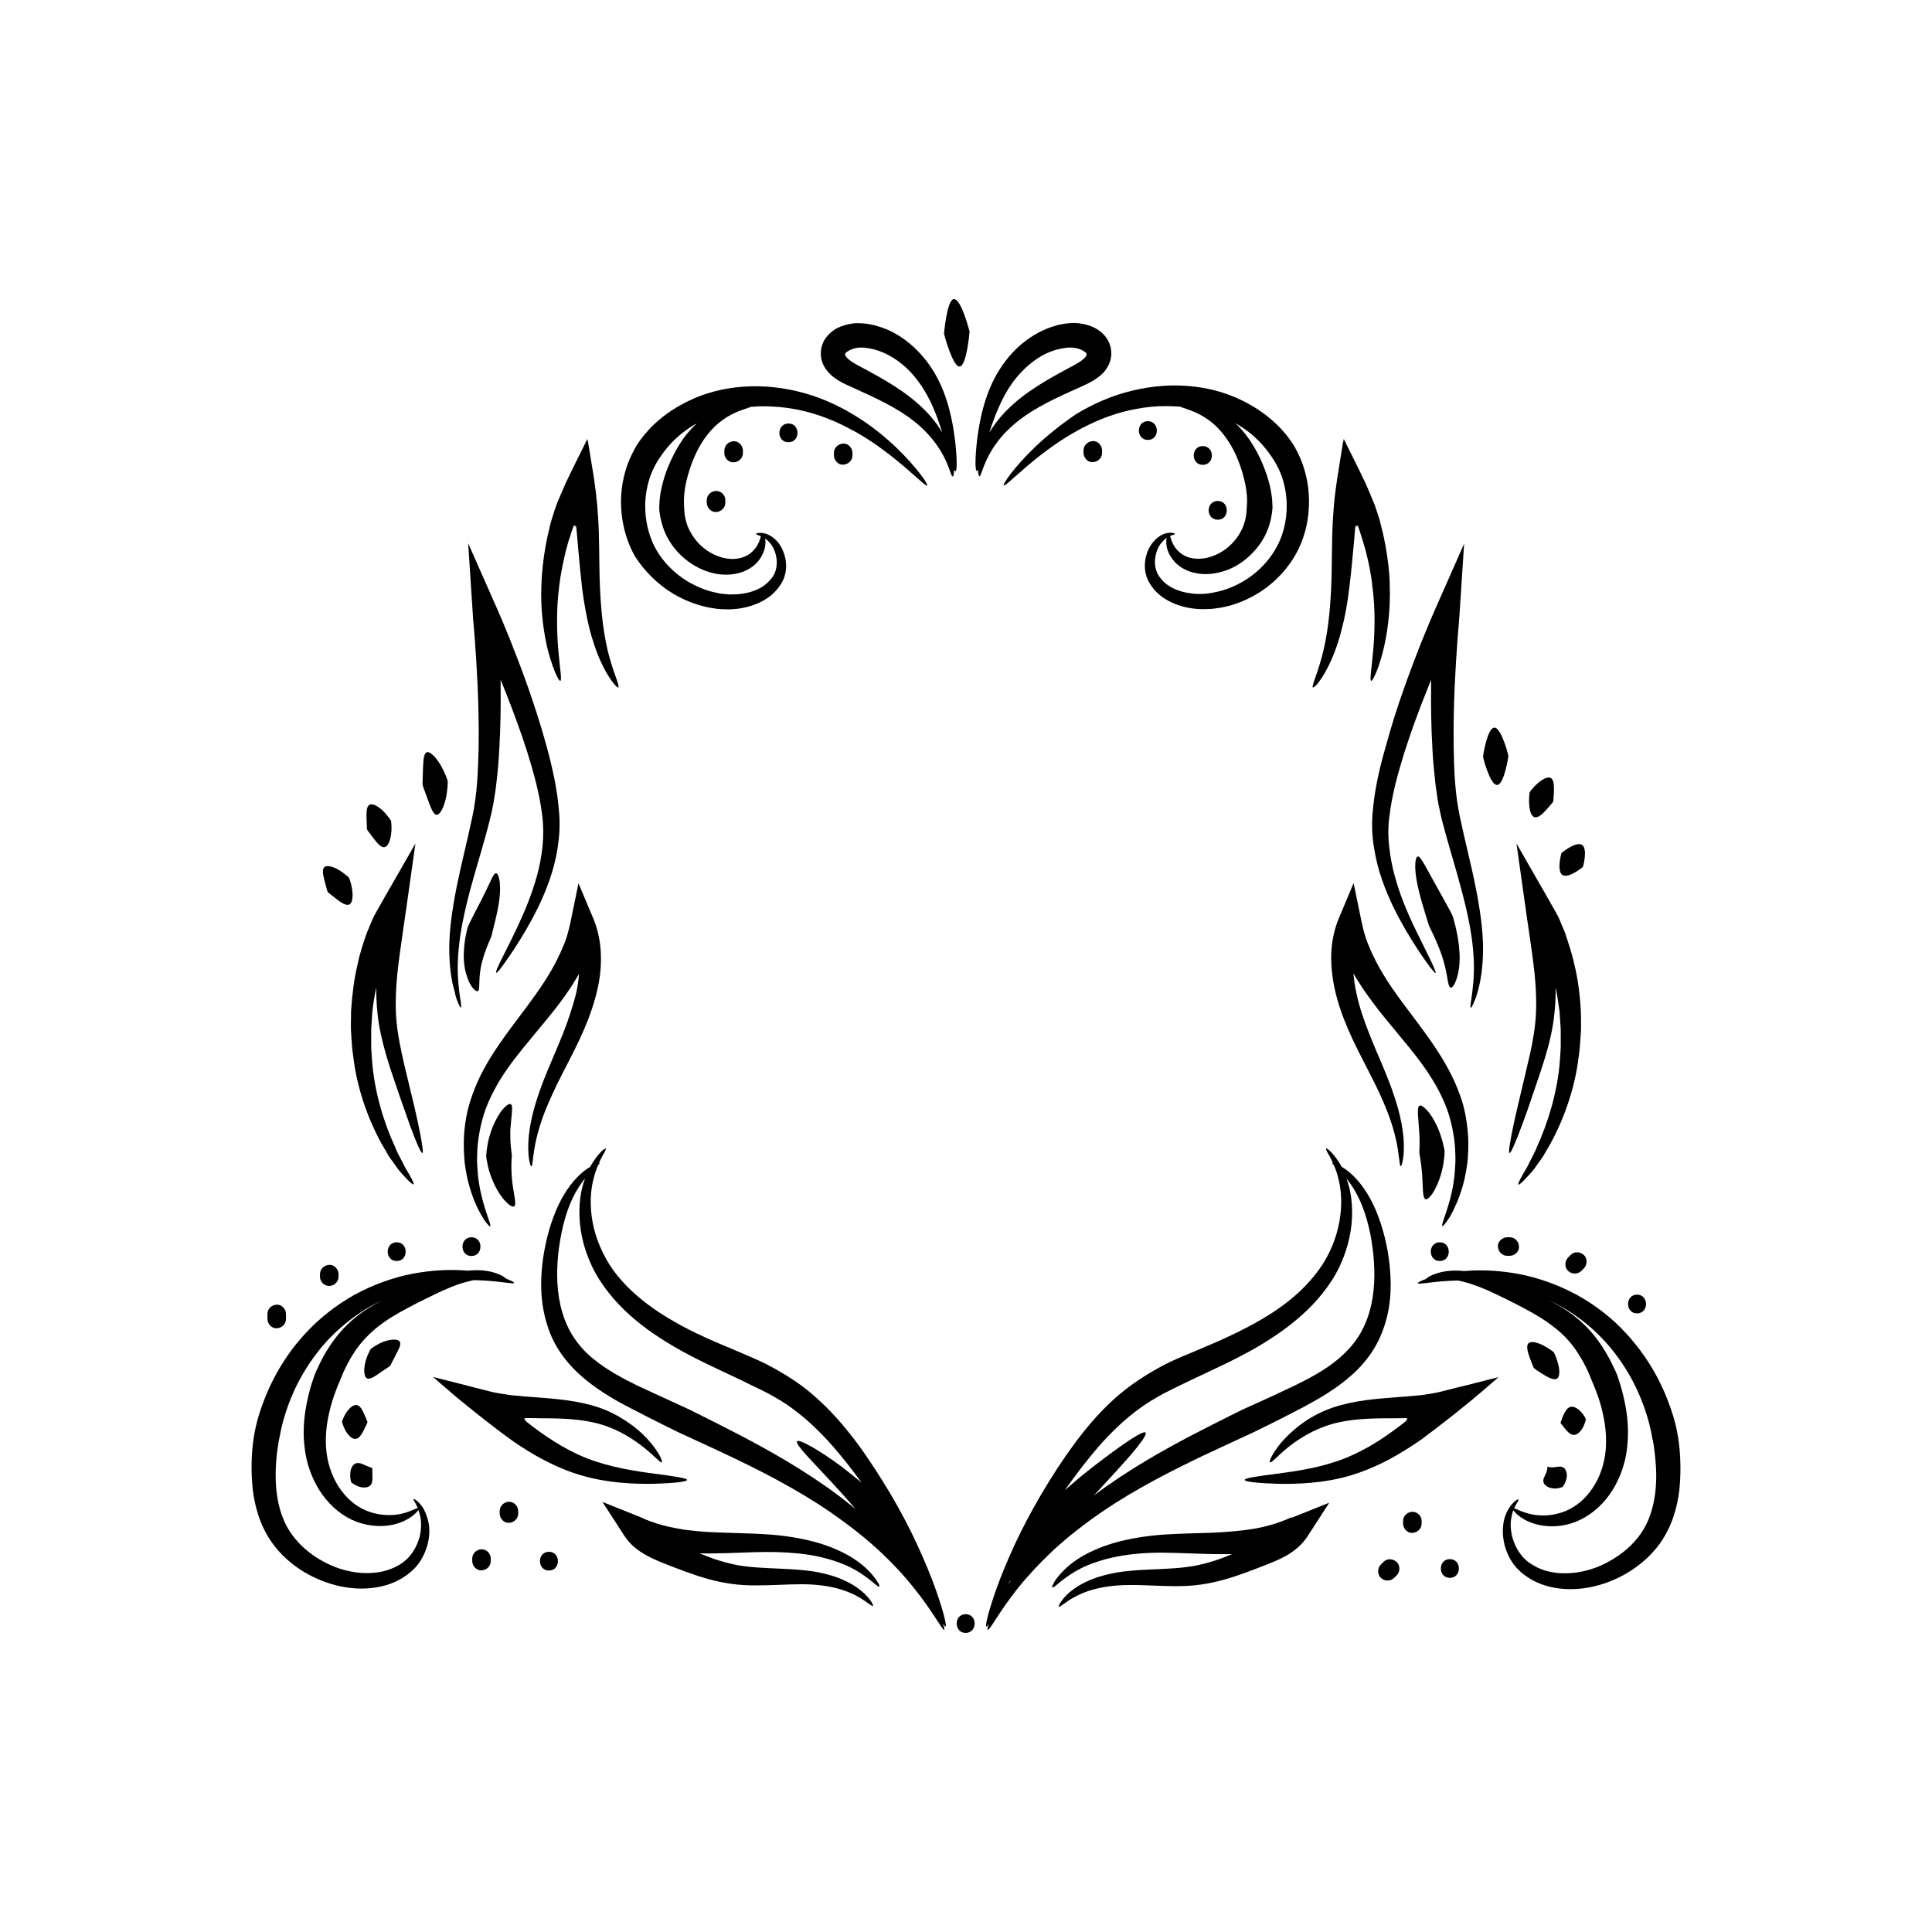 <?xml version="1.0" encoding="UTF-8" standalone="no"?>
<svg
   xmlns:dc="http://purl.org/dc/elements/1.1/"
   xmlns:cc="http://creativecommons.org/ns#"
   xmlns:rdf="http://www.w3.org/1999/02/22-rdf-syntax-ns#"
   xmlns:svg="http://www.w3.org/2000/svg"
   xmlns="http://www.w3.org/2000/svg"
   xmlns:sodipodi="http://sodipodi.sourceforge.net/DTD/sodipodi-0.dtd"
   xmlns:inkscape="http://www.inkscape.org/namespaces/inkscape"
   version="1.1"
   id="Layer_1"
   x="0px"
   y="0px"
   viewBox="0 0 1000 1000"
   width="100%"
   height="100%"
   style="enable-background:new 0 0 1000 1000;"
   xml:space="preserve"
   ><style
     type="text/css"
     id="style3">
	.noFillSVG{fill:none;}
</style><switch
     id="switch5"
     transform="translate(19.928,0.002)"><g
       id="g7"><g
         id="g9"><path
           class="noFillSVG"
           d="m 421.8,779.8 c -3.2,-3.8 -7.6,-8.6 -12,-13.4 -8.9,-9.6 -18.2,-18.8 -17.1,-20.3 1.1,-1.4 12.5,5.3 23.3,13.3 3.5,2.7 7,5.5 10.1,8.1 -4.9,-6.7 -9.9,-13.3 -15.1,-19.1 -6.2,-7 -12.5,-13 -18.4,-17.5 -5.9,-4.6 -11.3,-7.6 -15.3,-9.8 -4.1,-2.1 -6.7,-3.3 -7.1,-3.5 -0.4,-0.2 -2.9,-1.5 -7.2,-3.5 -4.3,-2.1 -10.3,-4.8 -17.5,-8.3 -7.2,-3.5 -15.5,-7.8 -23.9,-13.3 -8.4,-5.5 -16.9,-12.2 -24,-20.4 -3.5,-4.1 -6.7,-8.4 -9.3,-13.2 -2.6,-4.7 -4.5,-9.6 -5.9,-14.5 -2.7,-9.7 -2.9,-19.4 -1.4,-27.2 0.5,-2.6 1.2,-5 2,-7.2 -2.6,3.2 -5.4,7.6 -7.7,13.1 -3,7.2 -5.2,16.2 -6.2,26.1 -1,9.8 -0.8,20.4 2.1,30.1 1.4,4.8 3.5,9.4 6.2,13.4 2.7,4 6.1,7.5 9.7,10.6 7.3,6.1 15.6,10.4 23,14 14.9,7.1 25.6,11.8 26.5,12.2 0.9,0.5 11.3,5.5 26.3,13.3 15,7.8 34.5,18.7 52.3,32.3 2.7,2.1 5.4,4.3 8.1,6.5 -0.6,-0.7 -1,-1.2 -1.5,-1.8 z"
           id="path11"
           inkscape:connector-curvature="0"
           style="fill:none" /><path
           class="noFillSVG"
           d="m 444.3,186.4 c -4.3,-3.1 -8.9,-5 -12.8,-5.8 -0.5,-0.1 -1,-0.2 -1.4,-0.3 -0.5,-0.1 -0.9,-0.1 -1.4,-0.2 -0.9,-0.2 -1.8,-0.2 -2.6,-0.2 -0.9,0 -1.4,0 -2,0.1 -0.6,0.1 -1.1,0.2 -1.6,0.3 -1.9,0.5 -2.8,1.1 -2.9,1.2 -0.1,0 -0.4,0.2 -0.7,0.4 -0.4,0.2 -0.8,0.5 -1,0.8 -0.2,0.3 -0.3,0.2 -0.3,0.6 0,0.2 0,0.3 0.1,0.6 0.1,0.3 0.4,0.8 0.9,1.3 1,1.1 2.8,2.3 4.9,3.5 2.4,1.3 5,2.7 7.6,4.1 5.3,2.9 11,6.2 16.4,10 5.4,3.8 10.5,8.2 14.6,13 2.3,2.7 4.2,5.4 5.9,8.2 -2.5,-8.1 -6.1,-17.7 -11.7,-25.6 -3.5,-4.7 -7.7,-8.9 -12,-12 z"
           id="path13"
           inkscape:connector-curvature="0"
           style="fill:none" /><path
           class="noFillSVG"
           d="m 512.6,202.8 c 5.4,-3.8 11.1,-7.1 16.4,-10 2.6,-1.4 5.2,-2.8 7.6,-4.1 2.2,-1.2 3.9,-2.4 4.9,-3.5 0.5,-0.5 0.8,-1 0.9,-1.3 0.1,-0.3 0.1,-0.5 0.1,-0.6 0,-0.4 -0.1,-0.4 -0.3,-0.6 -0.2,-0.2 -0.6,-0.6 -1,-0.8 -0.3,-0.2 -0.6,-0.3 -0.7,-0.4 -0.1,-0.1 -1,-0.7 -2.9,-1.2 -0.5,-0.1 -1,-0.2 -1.6,-0.3 -0.6,-0.1 -1.1,-0.1 -2,-0.1 -0.8,0 -1.7,0 -2.6,0.2 -0.5,0.1 -0.9,0.1 -1.4,0.2 -0.5,0.1 -1,0.2 -1.4,0.3 -3.9,0.8 -8.5,2.8 -12.8,5.8 -4.4,3 -8.5,7.2 -11.9,12 -5.7,7.9 -9.2,17.5 -11.7,25.6 1.6,-2.7 3.6,-5.5 5.9,-8.2 4,-4.8 9.1,-9.1 14.5,-13 z"
           id="path15"
           inkscape:connector-curvature="0"
           style="fill:none" /><path
           class="noFillSVG"
           d="m 536.7,766.5 c 3.9,-3.3 9,-7.4 14.2,-11.3 10.4,-7.8 21,-15.2 22.2,-13.9 1.2,1.3 -7.2,11.2 -15.9,20.8 -3.9,4.2 -7.7,8.4 -10.9,11.8 17.4,-13.1 36.3,-23.7 50.9,-31.3 15,-7.8 25.4,-12.8 26.3,-13.3 0.9,-0.5 11.5,-5.2 26.5,-12.2 7.3,-3.6 15.6,-7.9 23,-14 3.7,-3 7,-6.6 9.7,-10.6 2.7,-4 4.8,-8.6 6.2,-13.4 2.9,-9.7 3.1,-20.3 2.1,-30.1 -1.1,-9.8 -3.2,-18.9 -6.2,-26.1 -2.3,-5.5 -5.1,-9.9 -7.7,-13.1 0.8,2.2 1.5,4.6 2,7.2 1.5,7.9 1.3,17.5 -1.4,27.2 -1.4,4.9 -3.3,9.8 -5.9,14.5 -2.6,4.7 -5.8,9.1 -9.3,13.2 -7.1,8.2 -15.6,15 -24,20.4 -8.4,5.5 -16.7,9.8 -23.9,13.3 -7.2,3.5 -13.2,6.2 -17.5,8.3 -4.3,2 -6.8,3.4 -7.2,3.5 -0.4,0.2 -3,1.4 -7.1,3.5 -4.1,2.2 -9.5,5.2 -15.3,9.8 -5.9,4.5 -12.2,10.5 -18.4,17.5 -6.1,6.9 -12,14.7 -17.7,22.7 1.1,-0.8 2.9,-2.4 5.3,-4.4 z"
           id="path17"
           inkscape:connector-curvature="0"
           style="fill:none" /><path
           class="noFillSVG"
           d="m 337.8,301.7 c 4.1,2.3 8.6,4 13.2,4.9 1.1,0.2 2.3,0.5 3.4,0.6 1.1,0.2 2.3,0.3 3.4,0.3 2.2,0.1 4.5,0 6.6,-0.4 4.3,-0.6 8.3,-2.1 11.4,-4.3 1.5,-1.1 2.8,-2.4 3.9,-3.9 1.1,-1.4 1.7,-2.8 2.1,-4.4 0.8,-3.1 0.4,-6.4 -0.5,-9 -0.9,-2.7 -2.4,-4.7 -3.9,-6 -0.4,-0.4 -0.8,-0.7 -1.3,-1 0.1,0.3 0.1,0.5 0.2,0.8 0.3,2.2 -0.1,5.6 -2.3,9 -1.1,1.7 -2.5,3.4 -4.4,4.8 -1.9,1.4 -4.2,2.5 -6.6,3.2 -4.9,1.4 -10.4,1.2 -15.5,-0.3 -5.1,-1.4 -9.8,-4.2 -13.6,-7.6 -3.8,-3.4 -6.7,-7.3 -8.6,-11 -1.9,-3.8 -2.9,-7.3 -3.3,-9.8 -0.5,-2.5 -0.5,-4.1 -0.6,-4.3 0,-0.5 -0.2,-6.4 1.9,-13.9 1,-3.8 2.6,-7.9 4.5,-12.1 2,-4.2 4.5,-8.5 7.6,-12.5 1.7,-2.1 3.5,-4.1 5.5,-5.9 -0.4,0.2 -0.8,0.4 -1.1,0.6 -6.3,3.6 -10.7,7.9 -13.5,11.1 -2.8,3.2 -4.1,5.5 -4.4,5.8 -0.2,0.4 -1.8,2.4 -3.6,6.2 -1.8,3.8 -3.7,9.5 -4.1,16.5 -0.4,7 0.7,15.4 4.7,23.1 3.8,7.9 10.6,15 18.9,19.5 z"
           id="path19"
           inkscape:connector-curvature="0"
           style="fill:none" /><path
           class="noFillSVG"
           d="m 503,818.1 c -0.2,0.4 -0.4,0.8 -0.6,1.3 -0.2,0.4 -0.4,0.7 -0.5,1.1 0.3,-0.5 0.7,-1.1 1,-1.6 0.1,-0.1 0.2,-0.2 0.2,-0.4 0,-0.2 0,-0.3 -0.1,-0.4 z"
           id="path21"
           inkscape:connector-curvature="0"
           style="fill:none" /><path
           class="noFillSVG"
           d="m 632.4,237.4 c 2,4.2 3.5,8.3 4.5,12.1 2.1,7.5 1.9,13.4 1.9,13.9 0,0.2 -0.1,1.8 -0.6,4.3 -0.5,2.5 -1.4,6.1 -3.3,9.8 -1.9,3.7 -4.8,7.7 -8.6,11 -3.8,3.3 -8.5,6.1 -13.6,7.6 -5.1,1.5 -10.6,1.7 -15.5,0.3 -2.5,-0.7 -4.7,-1.8 -6.6,-3.2 -1.9,-1.4 -3.4,-3.1 -4.4,-4.8 -2.1,-3.4 -2.6,-6.8 -2.3,-9 0,-0.3 0.1,-0.6 0.2,-0.8 -0.4,0.3 -0.8,0.6 -1.3,1 -1.5,1.3 -3,3.3 -3.9,6 -0.9,2.6 -1.3,5.9 -0.5,9 0.4,1.6 1,3 2.1,4.4 1.1,1.4 2.4,2.7 3.9,3.9 3.1,2.2 7.1,3.7 11.4,4.3 2.1,0.3 4.4,0.4 6.6,0.4 1.1,-0.1 2.2,-0.2 3.4,-0.3 1.1,-0.1 2.3,-0.3 3.4,-0.6 4.6,-0.9 9,-2.6 13.2,-4.9 8.3,-4.5 15.1,-11.6 19,-19.3 4,-7.7 5.1,-16.1 4.7,-23.1 -0.4,-7 -2.3,-12.7 -4.1,-16.5 -1.8,-3.8 -3.3,-5.9 -3.6,-6.2 -0.2,-0.3 -1.6,-2.6 -4.4,-5.8 -2.8,-3.2 -7.2,-7.4 -13.5,-11.1 -0.4,-0.2 -0.7,-0.4 -1.1,-0.6 2,1.8 3.8,3.8 5.5,5.9 3,3.7 5.5,8.1 7.5,12.3 z"
           id="path23"
           inkscape:connector-curvature="0"
           style="fill:none" /><path
           class="noFillSVG"
           d="m 196.7,781.5 c -0.5,0.7 -1.4,1.8 -3,3 -2.5,2 -6.8,4.2 -12.5,5 -5.6,0.8 -12.5,0.2 -19.2,-3.1 -6.6,-3.2 -12.5,-8.7 -16.6,-15.3 -4.1,-6.6 -6.7,-14.2 -7.5,-21.5 -0.9,-7.3 -0.5,-14.1 0.4,-19.8 0.9,-5.7 2.2,-10.4 3.2,-13.8 1,-3.3 1.8,-5.4 2,-5.7 0.1,-0.3 1,-2.3 2.6,-5.5 1.6,-3.1 4,-7.5 7.6,-12.2 3.5,-4.7 8.5,-9.7 14.4,-13.8 3.3,-2.3 6.8,-4.3 10.4,-6.1 -3.4,1.6 -6.8,3.4 -10,5.4 -8.4,5.3 -15.9,11.9 -21.9,19.1 -6,7.2 -10.5,14.7 -13.7,21.5 -6.4,13.7 -7.8,24.1 -8,25 0,0.2 -0.2,1 -0.5,2.3 -0.3,1.3 -0.5,3.1 -0.8,5.4 -0.5,4.5 -1.1,10.9 -0.5,18.3 0.6,7.3 2.4,15.7 7.1,22.9 4.7,7.3 12.4,13.5 21.1,17.4 8.7,3.9 18.7,5.2 27.2,3.2 2.1,-0.5 4.1,-1.2 6,-2.1 1.8,-1 3.7,-2 5.1,-3.2 3,-2.4 5.1,-5.7 6.5,-8.9 1.4,-3.2 2,-6.5 2.1,-9.4 0.1,-2.9 -0.5,-5.4 -1.1,-7.4 -0.2,-0.2 -0.3,-0.4 -0.4,-0.7 z"
           id="path25"
           inkscape:connector-curvature="0"
           style="fill:none" /><path
           class="noFillSVG"
           d="m 835.7,746.2 c -0.3,-1.3 -0.4,-2.1 -0.5,-2.3 -0.2,-0.8 -1.6,-11.3 -8,-25 -3.2,-6.8 -7.8,-14.4 -13.7,-21.5 -6,-7.2 -13.5,-13.7 -21.9,-19.1 -3.2,-2 -6.6,-3.8 -10,-5.4 3.6,1.8 7.1,3.9 10.4,6.1 5.9,4.1 10.9,9.1 14.4,13.8 3.6,4.7 6,9 7.6,12.2 1.6,3.2 2.4,5.2 2.6,5.5 0.1,0.3 0.9,2.3 2,5.7 1,3.3 2.3,8 3.2,13.8 0.9,5.7 1.4,12.5 0.4,19.8 -0.8,7.2 -3.4,14.9 -7.5,21.5 -4.1,6.6 -10,12.1 -16.6,15.3 -6.7,3.2 -13.6,3.8 -19.2,3.1 -5.7,-0.8 -9.9,-3 -12.5,-5 -1.6,-1.2 -2.5,-2.3 -3,-3 -0.1,0.2 -0.2,0.5 -0.3,0.7 -0.7,2 -1.2,4.5 -1.1,7.4 0,2.9 0.7,6.2 2.1,9.4 1.4,3.2 3.5,6.5 6.5,8.9 1.4,1.3 3.3,2.3 5.1,3.2 1.9,0.9 3.9,1.6 6,2.1 8.5,2 18.5,0.7 27.2,-3.2 8.8,-3.9 16.4,-10.1 21.1,-17.4 4.7,-7.2 6.5,-15.5 7.1,-22.9 0.6,-7.4 0,-13.8 -0.5,-18.3 -0.4,-2.3 -0.6,-4.1 -0.9,-5.4 z"
           id="path27"
           inkscape:connector-curvature="0"
           style="fill:none" /><path
           d="m 271.7,534.4 c -2.6,6.6 -5.6,13.3 -8.2,19.7 -2.7,6.4 -5,12.8 -6.7,18.7 -1.7,5.9 -2.7,11.4 -3.1,16 -0.8,9.3 0.8,15 1.4,14.9 0.8,-0.1 0.6,-5.7 2.6,-14.3 1,-4.3 2.5,-9.3 4.7,-14.8 2.2,-5.4 4.9,-11.3 8,-17.4 3.1,-6.1 6.5,-12.5 9.7,-19.3 3.2,-6.8 6,-13.9 8,-21.1 2.1,-7.2 3.2,-14.7 3,-21.9 -0.1,-7.1 -1.6,-13.9 -3.9,-19.4 l -7.7,-18.3 -4.1,19.9 c -1.1,5.4 -2.5,9.8 -3.9,12.9 -0.7,1.5 -1.2,2.8 -1.6,3.7 -0.5,0.9 -0.8,1.4 -0.8,1.6 -0.3,0.7 -4.2,9.1 -12.6,20.6 -4.1,5.8 -9.3,12.4 -14.6,19.7 -5.3,7.4 -10.8,15.6 -14.8,24.7 -2,4.6 -3.7,9.3 -4.9,14.1 -1.1,4.8 -1.8,9.5 -2,14.2 -0.2,4.6 0,9.1 0.4,13.3 0.6,4.2 1.2,8.1 2.3,11.6 1.9,7 4.5,12.5 6.7,16.1 1,1.8 2,3.1 2.8,4 0.7,0.9 1.2,1.3 1.4,1.2 0.2,-0.1 0.1,-0.7 -0.2,-1.8 -0.3,-1.1 -0.9,-2.5 -1.5,-4.5 -1.3,-3.8 -3,-9.3 -4.1,-16.1 -0.6,-3.4 -0.8,-7 -1,-10.9 0,-3.9 0.1,-8 0.7,-12.1 0.6,-4.2 1.5,-8.4 2.8,-12.6 1.3,-4.2 3.1,-8.2 5.2,-12.2 4.1,-8 9.6,-15.3 15.2,-22.2 5.5,-6.8 11,-13.2 15.6,-19 4.6,-5.8 8.3,-11 10.7,-15.1 1.1,-1.7 2,-3.2 2.6,-4.3 -0.3,3.4 -0.8,6.9 -1.6,10.5 -1.7,6.5 -3.9,13.3 -6.5,19.9 z"
           id="path29"
           inkscape:connector-curvature="0" /><path
           d="m 161.7,529.5 c 0,1.1 0,2.2 0,3.3 0.1,1.1 0.1,2.2 0.2,3.4 0.2,2.2 0.3,4.5 0.5,6.8 0.3,2.3 0.6,4.5 0.9,6.8 2.6,18.1 9.7,35 16.7,46.3 0.4,0.7 0.8,1.4 1.2,2.1 0.4,0.7 0.9,1.3 1.3,1.9 0.9,1.2 1.7,2.4 2.5,3.5 0.8,1.1 1.5,2.1 2.3,3 0.8,0.9 1.5,1.7 2.2,2.4 2.6,2.9 4.3,4.3 4.6,4 0.4,-0.3 -0.6,-2.3 -2.5,-5.6 -0.5,-0.8 -1,-1.7 -1.6,-2.7 -0.6,-1 -1.1,-2.1 -1.7,-3.3 -0.6,-1.2 -1.2,-2.4 -1.9,-3.7 -0.3,-0.6 -0.7,-1.3 -1,-2 -0.3,-0.7 -0.6,-1.4 -0.9,-2.2 -5.4,-11.6 -10.7,-28 -11.9,-45 -0.1,-2.1 -0.3,-4.2 -0.4,-6.3 0,-2.1 0,-4.2 0,-6.3 0,-1 0,-2.1 0,-3.1 0.1,-1 0.1,-2.1 0.2,-3.1 0.1,-2 0.3,-4.1 0.4,-6.1 0.5,-4.4 1.2,-8.6 2,-12.5 0,4.5 0.2,9.1 0.7,13.8 0.8,7.7 2.7,15.2 4.7,22.1 2.1,7 4.4,13.4 6.4,19.4 2.1,5.9 4,11.3 5.6,15.9 3.3,9.1 5.8,14.7 6.5,14.5 0.7,-0.2 -0.3,-6.2 -2.3,-15.7 -1,-4.7 -2.3,-10.3 -3.8,-16.4 -1.4,-6.1 -3.2,-12.8 -4.6,-19.6 -1.5,-6.8 -2.7,-13.9 -3,-20.9 -0.3,-7 0.1,-14 0.8,-20.8 0.7,-6.7 1.7,-13.2 2.5,-19 0.8,-5.8 1.6,-11 2.2,-15.2 l 4.6,-32.6 -16.4,28.6 c -3.5,6.1 -5.7,10 -5.8,10.6 -0.2,0.4 -1.2,2.9 -2.9,6.9 -1.4,4.1 -3.5,9.7 -4.9,16.7 -1.7,6.9 -2.7,15 -3.3,23.6 0,2.1 -0.1,4.3 -0.1,6.5 z"
           id="path31"
           inkscape:connector-curvature="0" /><path
           d="m 217.4,519.6 c 0.6,1.3 1,2 1.2,1.9 1.1,-0.3 -3,-12.2 -1.1,-30.4 0.8,-9.1 3,-19.5 6,-30.7 3,-11.2 6.8,-23 9.9,-35.3 0.8,-3 1.5,-6.3 2.1,-9.5 0.5,-3.2 1.1,-6.4 1.4,-9.5 0.8,-6.3 1.3,-12.5 1.6,-18.4 0.7,-12 0.8,-23.2 0.7,-32.9 0,-1 0,-2 0,-3 1,2.4 2,4.9 3,7.5 3.6,9.2 7.4,19.3 10.8,30 3.3,10.6 6.4,21.8 7.7,32.6 0.7,5.4 0.7,10.8 0.2,16.1 -0.6,5.3 -1.5,10.4 -2.9,15.3 -2.7,9.8 -6.4,18.5 -9.8,25.8 -3.4,7.3 -6.5,13.3 -8.6,17.5 -2.1,4.2 -3.1,6.7 -2.7,6.9 0.4,0.2 2.1,-1.8 4.8,-5.7 2.7,-3.8 6.5,-9.4 10.7,-16.6 4.1,-7.1 8.7,-15.8 12.2,-26 1.8,-5.1 3.2,-10.6 4.1,-16.3 0.9,-5.7 1.3,-11.8 0.8,-17.8 -0.8,-12 -3.5,-23.7 -6.5,-34.8 -3,-11.1 -6.5,-21.6 -9.8,-31.1 -6.8,-19 -13,-33.8 -16,-40.5 l -14.8,-33.5 2.4,36.8 c 0.1,2.3 0.2,3.7 0.3,4 0.1,1.1 1.3,14.2 2.2,33.2 0.4,9.5 0.7,20.5 0.5,32.1 -0.3,11.6 -0.7,23.9 -3.3,35.7 -2.5,12.1 -5.7,24.2 -8,35.7 -2.3,11.6 -3.9,22.6 -3.9,32.1 0,9.5 1.2,17.5 2.9,22.7 0.4,2.8 1.4,4.8 1.9,6.1 z"
           id="path33"
           inkscape:connector-curvature="0" /><path
           d="m 333.6,310 c 5.1,2.4 10.5,4.1 16,4.9 1.4,0.2 2.7,0.4 4.1,0.4 1.4,0.1 2.7,0.1 4.1,0.1 2.7,-0.1 5.4,-0.4 8,-1 5.2,-1.2 10.1,-3.4 13.9,-6.7 1.9,-1.7 3.5,-3.6 4.7,-5.6 0.3,-0.5 0.6,-1 0.9,-1.6 0.2,-0.6 0.5,-1.1 0.7,-1.7 0.3,-1.1 0.7,-2.3 0.8,-3.4 0.6,-4.5 -0.5,-8.4 -2,-11.5 -1.5,-3.1 -3.8,-5.3 -6,-6.6 -2.2,-1.3 -4.2,-1.5 -5.5,-1.5 -1.3,0.1 -1.9,0.3 -1.9,0.6 0,0.2 0.7,0.5 1.7,0.8 0.2,0.1 0.5,0.2 0.8,0.3 -0.1,0.5 -0.3,1 -0.5,1.7 -0.5,1.7 -1.6,4 -3.7,6.1 -2.1,2.1 -5,3.5 -8.5,3.9 -3.5,0.4 -7.4,-0.3 -10.9,-1.9 -3.6,-1.5 -6.7,-4 -9.1,-6.6 -2.4,-2.7 -4.1,-5.6 -5.2,-8.3 -2,-5.3 -1.7,-9.3 -1.8,-9.7 0,-0.3 -0.5,-4.3 0.5,-10.5 1.1,-6.2 3.7,-14.7 7.9,-21.9 2.1,-3.6 4.7,-6.9 7.5,-9.6 2.8,-2.7 5.9,-4.8 8.7,-6.2 4.6,-2.4 8.5,-3.2 9.8,-3.9 2.6,-0.2 5.2,-0.4 7.9,-0.3 4.8,0.1 9.7,0.5 14.6,1.4 9.7,1.7 19.1,5.2 27.4,9.5 8.4,4.2 15.7,9.3 21.7,13.9 12,9.3 19,16.9 19.8,16.2 0.6,-0.5 -5.1,-9.2 -16.5,-20.1 -5.7,-5.4 -12.9,-11.3 -21.4,-16.4 -8.5,-5.2 -18.5,-9.7 -29.1,-12.2 -5.3,-1.3 -10.7,-2.1 -16.1,-2.5 -5.4,-0.3 -10.8,-0.2 -16,0.4 -5.2,0.6 -10.2,1.7 -14.9,3.2 -2.3,0.7 -4.5,1.6 -6.7,2.5 -2.1,1 -4.2,1.9 -6.1,3 -7.7,4.1 -13.4,9 -17.1,13 -3.7,4 -5.5,6.8 -5.8,7.3 -0.3,0.4 -2.2,3.3 -4.4,8.3 -2.1,5 -4.3,12.4 -4.4,21.3 -0.1,8.8 1.8,19.2 7.2,28.8 5.9,9.2 14.6,17.3 24.9,22.1 z m -19.5,-50.7 c 0.4,-7 2.3,-12.7 4.1,-16.5 1.8,-3.8 3.3,-5.9 3.6,-6.2 0.2,-0.3 1.6,-2.6 4.4,-5.8 2.8,-3.2 7.2,-7.4 13.5,-11.1 0.4,-0.2 0.7,-0.4 1.1,-0.6 -2,1.8 -3.8,3.8 -5.5,5.9 -3.1,3.9 -5.6,8.3 -7.6,12.5 -2,4.2 -3.5,8.3 -4.5,12.1 -2.1,7.5 -1.9,13.4 -1.9,13.9 0,0.2 0.1,1.8 0.6,4.3 0.5,2.5 1.4,6.1 3.3,9.8 1.9,3.7 4.8,7.7 8.6,11 3.8,3.3 8.5,6.1 13.6,7.6 5.1,1.5 10.6,1.7 15.5,0.3 2.5,-0.7 4.7,-1.8 6.6,-3.2 1.9,-1.4 3.4,-3.1 4.4,-4.8 2.1,-3.4 2.6,-6.8 2.3,-9 0,-0.3 -0.1,-0.6 -0.2,-0.8 0.4,0.3 0.8,0.6 1.3,1 1.5,1.3 3,3.3 3.9,6 0.9,2.6 1.3,5.9 0.5,9 -0.4,1.6 -1,3 -2.1,4.4 -1.1,1.4 -2.4,2.7 -3.9,3.9 -3.1,2.2 -7.1,3.7 -11.4,4.3 -2.1,0.3 -4.4,0.4 -6.6,0.4 -1.1,-0.1 -2.2,-0.2 -3.4,-0.3 -1.1,-0.1 -2.3,-0.3 -3.4,-0.6 -4.6,-0.9 -9,-2.6 -13.2,-4.9 -8.3,-4.5 -15.1,-11.6 -19,-19.3 -3.9,-7.9 -5,-16.3 -4.6,-23.3 z"
           id="path35"
           inkscape:connector-curvature="0" /><path
           d="m 464,193.4 c -3.4,-5.9 -7.9,-11.3 -13.1,-15.6 -5.1,-4.3 -10.9,-7.4 -16.4,-8.9 -0.7,-0.2 -1.4,-0.4 -2,-0.6 -0.7,-0.1 -1.3,-0.3 -2,-0.4 -1.3,-0.3 -2.5,-0.4 -3.7,-0.5 -1.1,-0.1 -2.5,-0.2 -3.7,-0.1 -1.2,0 -2.3,0.2 -3.2,0.4 -3.9,0.7 -6.2,2 -6.6,2.2 -0.2,0.1 -0.9,0.4 -1.9,1.2 -1.1,0.8 -2.6,1.9 -4.1,4.1 -0.8,1.1 -1.4,2.5 -1.9,4.1 -0.4,1.6 -0.6,3.4 -0.4,5.2 0.2,1.8 0.8,3.8 1.8,5.4 0.9,1.6 2.2,3 3.4,4.2 2.6,2.3 5.3,3.8 8.1,5.1 2.5,1.1 5.2,2.3 7.9,3.6 5.4,2.4 11,5.1 16.3,8.1 5.3,3 10.2,6.5 14.3,10.2 4.1,3.8 7.4,7.9 9.8,11.7 4.8,7.6 5.6,13.9 6.6,13.8 0.4,0 0.7,-1.3 0.7,-3.5 0.3,0.5 0.5,0.8 0.7,0.8 0.9,-0.1 0.9,-6.5 -0.2,-16 -1.2,-9.5 -3.5,-22.6 -10.4,-34.5 z m -2,22.4 c -4.1,-4.8 -9.2,-9.2 -14.6,-13 -5.4,-3.8 -11.1,-7.1 -16.4,-10 -2.6,-1.4 -5.2,-2.8 -7.6,-4.1 -2.2,-1.2 -3.9,-2.4 -4.9,-3.5 -0.5,-0.5 -0.8,-1 -0.9,-1.3 -0.1,-0.3 -0.1,-0.5 -0.1,-0.6 0,-0.4 0.1,-0.4 0.3,-0.6 0.2,-0.2 0.6,-0.6 1,-0.8 0.3,-0.2 0.6,-0.3 0.7,-0.4 0.1,-0.1 1,-0.7 2.9,-1.2 0.5,-0.1 1,-0.2 1.6,-0.3 0.6,-0.1 1.1,-0.1 2,-0.1 0.8,0 1.7,0 2.6,0.2 0.5,0.1 0.9,0.1 1.4,0.2 0.5,0.1 1,0.2 1.4,0.3 3.9,0.8 8.5,2.8 12.8,5.8 4.4,3 8.5,7.2 11.9,12 5.7,7.9 9.2,17.5 11.7,25.6 -1.5,-2.7 -3.5,-5.5 -5.8,-8.2 z"
           id="path37"
           inkscape:connector-curvature="0" /><path
           d="m 476.8,189.7 c 3.6,-0.3 5.1,-17.6 5.1,-18 0,-0.4 -4.4,-17.2 -8.1,-16.9 -3.6,0.3 -5.1,17.6 -5.1,18 0.1,0.4 4.5,17.2 8.1,16.9 z"
           id="path39"
           inkscape:connector-curvature="0" /><path
           d="m 451.8,793.2 c -4.3,-8.7 -9.3,-17.7 -14.8,-26.5 -5.5,-8.8 -11.3,-17.5 -17.6,-25.3 -6.2,-7.8 -12.8,-14.6 -19.2,-20 -6.3,-5.4 -12.4,-9.1 -16.7,-11.6 -4.3,-2.5 -7.1,-3.8 -7.5,-4.1 -0.4,-0.2 -3.2,-1.5 -7.7,-3.5 -4.4,-1.9 -10.5,-4.5 -17.7,-7.5 -7.1,-3.1 -15.1,-6.8 -23.2,-11.6 -8.1,-4.7 -16.1,-10.5 -22.9,-17.4 -3.4,-3.5 -6.5,-7.2 -9,-11.2 -2.5,-4 -4.5,-8.2 -6.1,-12.4 -3.1,-8.5 -4,-17.1 -3.4,-24.3 0.5,-6 2.1,-11 3.6,-14.7 0.6,-0.6 0.9,-1 0.8,-1.1 0,-0.1 -0.1,-0.1 -0.3,-0.1 0.2,-0.3 0.3,-0.7 0.5,-1 0.5,-1 0.9,-1.9 1.3,-2.6 0.4,-0.7 0.8,-1.4 1.1,-1.9 0.5,-1.1 0.8,-1.7 0.6,-1.9 -0.2,-0.2 -0.7,0.2 -1.7,1 -0.5,0.4 -1,0.9 -1.6,1.6 -0.6,0.6 -1.2,1.5 -1.9,2.4 -0.9,1.2 -1.9,2.7 -2.8,4.4 -0.6,0.4 -1.3,0.8 -2,1.3 -4,2.8 -9,8.1 -13,15.6 -4,7.5 -7.1,16.9 -8.9,27.2 -1.8,10.3 -2.4,22 0.4,33.5 1.4,5.7 3.5,11.4 6.7,16.5 3.1,5.1 7,9.5 11.1,13.3 8.3,7.5 17.1,12.6 24.7,16.6 15.1,7.9 25.4,12.8 26.3,13.3 0.9,0.5 11.5,5.2 26.5,12.3 15,7.1 34.5,16.9 52.2,29 8.8,6.1 17.3,12.6 24.7,19.4 7.4,6.8 13.7,13.6 18.7,19.9 10.1,12.5 14.9,22.2 15.8,21.8 0.2,-0.1 0,-1.2 -0.6,-3.2 0.6,1 1,1.6 1.3,1.5 0.8,-0.3 -1.6,-10.2 -7.1,-24.6 -2.8,-7.2 -6.4,-15.5 -10.6,-24.1 z m -89,-50.5 c -15,-7.8 -25.4,-12.8 -26.3,-13.3 -0.9,-0.5 -11.5,-5.2 -26.5,-12.2 -7.3,-3.6 -15.6,-7.9 -23,-14 -3.7,-3 -7,-6.6 -9.7,-10.6 -2.7,-4 -4.8,-8.6 -6.2,-13.4 -2.9,-9.7 -3.1,-20.3 -2.1,-30.1 1.1,-9.8 3.2,-18.9 6.2,-26.1 2.3,-5.5 5.1,-9.9 7.7,-13.1 -0.8,2.2 -1.5,4.6 -2,7.2 -1.5,7.9 -1.3,17.5 1.4,27.2 1.4,4.9 3.3,9.8 5.9,14.5 2.6,4.7 5.8,9.1 9.3,13.2 7.1,8.2 15.6,15 24,20.4 8.4,5.5 16.7,9.8 23.9,13.3 7.2,3.5 13.2,6.2 17.5,8.3 4.3,2 6.8,3.4 7.2,3.5 0.4,0.2 3,1.4 7.1,3.5 4.1,2.2 9.5,5.2 15.3,9.8 5.9,4.5 12.2,10.5 18.4,17.5 5.1,5.8 10.2,12.3 15.1,19.1 -3.1,-2.6 -6.6,-5.4 -10.1,-8.1 -10.8,-8.1 -22.2,-14.7 -23.3,-13.3 -1.1,1.5 8.2,10.7 17.1,20.3 4.4,4.8 8.8,9.6 12,13.4 0.5,0.6 0.9,1.1 1.4,1.6 -2.6,-2.2 -5.3,-4.4 -8.1,-6.5 -17.7,-13.4 -37.2,-24.3 -52.2,-32.1 z"
           id="path41"
           inkscape:connector-curvature="0" /><path
           d="m 199.4,781.1 c -2.5,-4.2 -5.1,-5.4 -5.3,-5.2 -0.3,0.3 1,1.8 2.2,4.6 -0.7,0.2 -2,0.9 -3.9,1.6 -2.7,1.1 -6.7,2.2 -11.5,2.1 -4.8,-0.1 -10.4,-1.3 -15.3,-4.4 -5,-3.1 -9.2,-7.9 -12.1,-13.5 -2.9,-5.6 -4.4,-11.8 -4.7,-17.8 -0.3,-6 0.4,-11.7 1.5,-16.6 1.1,-4.9 2.4,-8.9 3.5,-11.8 1.1,-2.9 1.8,-4.6 2,-4.9 0.3,-0.5 2.4,-7.3 7.8,-15.5 2.7,-4.1 6.4,-8.3 11.1,-12.2 4.7,-3.9 10.5,-7.4 16.6,-10.6 3,-1.6 6.1,-3.2 9.2,-4.7 3.1,-1.5 6,-3 9,-4.3 5.7,-2.6 11.1,-4.4 15.9,-5.3 12.5,0.2 20.6,2.3 20.8,1.4 0.1,-0.3 -1.4,-1.1 -4.2,-2.2 -0.1,-0.1 -0.3,-0.3 -0.5,-0.4 -0.3,-0.3 -0.8,-0.6 -1.3,-0.9 -0.5,-0.3 -1.2,-0.6 -1.9,-0.9 -2.9,-1.3 -7.6,-2.4 -13.1,-2.1 -1,0 -2,0.1 -3,0.2 -0.5,0 -0.9,-0.1 -1.4,-0.1 -7.9,-0.6 -17.4,-0.2 -27.3,1.7 -9.9,1.9 -20.2,5.6 -29.8,10.8 -9.5,5.3 -18.3,12.2 -25.4,19.9 -7.1,7.6 -12.5,15.8 -16.4,23.3 -7.8,15.1 -9.8,26.9 -10,27.9 -0.1,1 -2.8,12.6 -1,29.7 0.5,4.3 1.4,8.9 3,13.7 1.6,4.8 3.9,9.7 7.2,14.2 6.5,9 16.1,15.9 26.7,19.8 10.6,4 22.3,4.9 32.7,1.7 2.6,-0.8 5,-1.9 7.3,-3.2 2.2,-1.4 4.3,-2.8 6.1,-4.6 3.7,-3.5 5.8,-7.8 7.1,-11.8 1.3,-4.1 1.5,-8 1.1,-11.4 -0.5,-3.2 -1.6,-6.1 -2.7,-8.2 z m -3.4,18 c -1.4,3.2 -3.5,6.5 -6.5,8.9 -1.4,1.3 -3.3,2.3 -5.1,3.2 -1.9,0.9 -3.9,1.6 -6,2.1 -8.5,2 -18.5,0.7 -27.2,-3.2 -8.8,-3.9 -16.4,-10.1 -21.1,-17.4 -4.7,-7.2 -6.5,-15.5 -7.1,-22.9 -0.6,-7.4 0,-13.8 0.5,-18.3 0.4,-2.3 0.6,-4.1 0.8,-5.4 0.3,-1.3 0.4,-2.1 0.5,-2.3 0.2,-0.8 1.6,-11.3 8,-25 3.2,-6.8 7.8,-14.4 13.7,-21.5 6,-7.2 13.5,-13.7 21.9,-19.1 3.2,-2 6.6,-3.8 10,-5.4 -3.6,1.8 -7.1,3.9 -10.4,6.1 -5.9,4.1 -10.9,9.1 -14.4,13.8 -3.6,4.7 -6,9 -7.6,12.2 -1.6,3.2 -2.4,5.2 -2.6,5.5 -0.1,0.3 -0.9,2.3 -2,5.7 -1,3.3 -2.3,8 -3.2,13.8 -0.9,5.7 -1.4,12.5 -0.4,19.8 0.8,7.2 3.4,14.9 7.5,21.5 4.1,6.6 10,12.1 16.6,15.3 6.7,3.2 13.6,3.8 19.2,3.1 5.7,-0.8 9.9,-3 12.5,-5 1.6,-1.2 2.5,-2.3 3,-3 0.1,0.2 0.2,0.5 0.3,0.7 0.7,2 1.2,4.5 1.1,7.4 0,2.9 -0.6,6.1 -2,9.4 z"
           id="path43"
           inkscape:connector-curvature="0" /><path
           d="m 432.5,816.3 c -2.2,-3 -6.1,-6.8 -11.6,-10.2 -5.5,-3.4 -12.5,-6.3 -20.2,-8.3 -7.8,-2 -16.2,-3.2 -24.7,-3.7 -8.4,-0.5 -16.7,-0.6 -24.4,-0.9 -7.7,-0.3 -14.7,-0.9 -20.6,-2 -11.8,-2 -18.8,-5.7 -19.4,-5.9 0,0 -0.1,0 -0.2,-0.1 l -19.5,-7.8 11.2,17.3 c 0.6,0.9 2.6,4.1 6.7,7.2 4,3.1 9.7,5.7 15.7,8 6,2.3 13,5.1 20.8,7.3 3.9,1.1 8.1,2 12.3,2.6 4.3,0.6 8.6,0.8 12.8,0.8 8.4,0 16.4,-0.6 23.8,-0.6 7.3,0 14,0.9 19.5,2.5 2.7,0.8 5.2,1.8 7.3,2.8 2.1,1 3.8,2.1 5.2,3 2.8,1.9 4.3,3.2 4.7,2.9 0.3,-0.2 -0.5,-2.2 -3,-4.9 -1.2,-1.4 -2.9,-2.8 -5,-4.4 -2.1,-1.5 -4.6,-2.9 -7.5,-4.2 -5.8,-2.6 -13.1,-4.3 -20.9,-5 -7.8,-0.8 -15.9,-0.8 -23.8,-1.4 -3.9,-0.3 -7.8,-0.7 -11.5,-1.5 -3.7,-0.8 -7.3,-1.8 -10.8,-3 -2.5,-0.9 -4.8,-1.8 -7.2,-2.8 3,0.1 6.1,0.1 9.2,0 7.9,-0.1 16.2,-0.6 24.3,-0.7 8,-0.1 16,0.4 23.4,1.5 7.3,1.2 13.9,3.2 19.3,5.6 10.8,4.9 15.9,11.5 16.8,10.8 0.2,-0.1 0,-0.7 -0.4,-1.6 -0.5,-0.6 -1.1,-1.9 -2.3,-3.3 z"
           id="path45"
           inkscape:connector-curvature="0" /><path
           d="m 318.8,768 c 10.2,-0.3 16.9,-1.1 16.9,-2 0,-0.9 -6.7,-1.9 -16.7,-3.2 -9.9,-1.3 -23.2,-3.3 -35.2,-8 -6,-2.4 -11.7,-5.4 -16.9,-8.7 -5.2,-3.3 -9.9,-6.7 -13.9,-9.9 -1.4,-1.1 -0.9,-0.8 -1.1,-0.9 0,-0.1 0,-0.1 0,-0.2 0,-0.1 0.1,-0.1 0.1,-0.1 0.1,0 0.3,0 0.3,0 0,0 -0.1,0 -0.2,-0.1 -0.1,0 -0.2,-0.1 -0.4,-0.2 -0.1,-0.1 -0.2,-0.1 -0.3,-0.2 -0.1,-0.1 -0.2,-0.2 0.2,-0.3 0.1,0 0.2,-0.1 0.3,-0.1 l 0.2,-0.1 0.1,0 0.1,0 0,0 0.2,0 c 2.5,0 5.1,0 7.8,0.1 10.5,0 21.4,0.3 30.9,3.2 4.7,1.4 9.1,3.4 12.9,5.6 3.8,2.2 7.1,4.6 9.7,6.7 5.3,4.3 8.1,7.7 8.8,7.3 0.6,-0.4 -1.1,-4.6 -5.8,-10.2 -2.3,-2.8 -5.4,-5.9 -9.3,-8.8 -3.9,-2.9 -8.4,-5.7 -13.6,-7.9 -10.4,-4.4 -22.6,-5.7 -33.1,-6.5 -2.6,-0.2 -5.2,-0.4 -7.7,-0.6 l -1.6,-0.1 -1.7,-0.2 c -1.2,-0.1 -2.3,-0.2 -3.5,-0.3 -2.2,-0.1 -4.8,-0.7 -7.2,-1 -0.6,-0.1 -1.2,-0.2 -1.8,-0.3 -0.6,-0.1 -1.2,-0.2 -2,-0.4 -1.5,-0.4 -3,-0.7 -4.4,-1.1 -3.1,-0.8 -6.1,-1.5 -9,-2.3 -6.3,-1.6 -12.2,-3.1 -17.7,-4.5 1.7,1.5 3.3,2.9 4.7,4.1 1.9,1.6 3.6,3 4.9,4.2 2.8,2.4 4.5,3.8 4.9,4.1 0.5,0.4 3.5,2.8 8.3,6.7 2.4,1.9 5.3,4.2 8.6,6.7 1.6,1.3 3.4,2.6 5.3,4 1.8,1.3 4.2,3.1 4.9,3.6 4.4,3 9.7,6.4 15.6,9.5 5.9,3.1 12.5,6 19.4,8 13.8,4.1 27.8,4.6 38,4.4 z"
           id="path47"
           inkscape:connector-curvature="0" /><path
           d="m 270.1,352.4 c 0.9,-0.3 -0.2,-6.2 -1,-15.3 -0.8,-9.1 -1.2,-21.3 0.4,-33.6 0.7,-6.2 2,-12.3 3.4,-18.2 0.8,-2.9 1.5,-5.7 2.5,-8.4 0.4,-1.3 0.8,-2.7 1.3,-3.9 0.3,-0.9 0.3,-0.6 0.3,-0.7 l 0.1,-0.1 c 0.7,-0.7 0.6,0.3 0.5,0.5 0,0 0,0.1 0,0.1 0,0.1 0.1,-0.9 0.5,-0.5 0,0.1 0.1,0.2 0.2,0.3 l 0,0.1 0,0 0,0.2 0.1,0.5 c 0.1,0.7 0.1,1.4 0.2,2.1 0.3,2.9 0.5,6 0.8,9.2 0.6,6.4 1.2,13.2 2,20 0.9,6.8 2.1,13.7 3.6,20 1.6,6.3 3.5,12.1 5.6,16.8 4.2,9.5 8.8,14.8 9.5,14.3 0.9,-0.5 -2.1,-6.5 -4.7,-16 -1.3,-4.7 -2.4,-10.4 -3.2,-16.5 -0.8,-6.1 -1.3,-12.7 -1.6,-19.4 -0.3,-6.7 -0.3,-13.4 -0.4,-19.8 -0.2,-7 0,-10.3 -1,-22.5 -0.9,-10 -2.2,-17.2 -3.1,-22.7 -0.9,-5.7 -1.5,-9.2 -1.6,-9.8 0,-0.2 -0.2,-0.9 -0.4,-1.9 -1.2,2.4 -3.5,7 -6.5,13.1 -1.4,2.9 -3,6 -4.7,9.7 -0.8,1.9 -1.7,3.9 -2.6,6 -0.9,2.1 -1.8,4.1 -2.6,6.5 -0.4,1.1 -0.9,2.4 -1.2,3.6 -0.3,1.1 -0.7,2.1 -1,3.2 -0.5,1.4 -0.8,2.9 -1.1,4.4 -0.8,3 -1.4,6.1 -2,9.3 -1.1,6.4 -1.9,13.1 -2.1,19.7 -0.6,13.3 1.3,26 3.7,35.2 2.6,9.2 5.3,14.8 6.1,14.5 z"
           id="path49"
           inkscape:connector-curvature="0" /><path
           d="m 737.3,613.4 c 1,-3.5 1.7,-7.4 2.3,-11.6 0.4,-4.2 0.6,-8.6 0.4,-13.3 -0.3,-4.6 -0.9,-9.4 -2,-14.2 -1.1,-4.8 -2.9,-9.5 -4.9,-14.1 -4.1,-9.1 -9.5,-17.4 -14.8,-24.7 -5.3,-7.4 -10.5,-14 -14.6,-19.7 -8.4,-11.5 -12.3,-19.9 -12.6,-20.6 -0.1,-0.2 -0.4,-0.7 -0.8,-1.6 -0.4,-0.9 -0.9,-2.1 -1.6,-3.7 -1.4,-3.1 -2.8,-7.5 -3.9,-12.9 l -4.1,-19.9 -7.7,18.3 c -2.3,5.5 -3.8,12.3 -3.9,19.4 -0.1,7.2 1,14.6 3,21.9 2,7.3 4.9,14.4 8,21.1 3.2,6.8 6.6,13.1 9.7,19.3 3.1,6.1 5.9,12 8,17.4 2.2,5.4 3.7,10.5 4.7,14.8 2,8.6 1.8,14.2 2.6,14.3 0.6,0.1 2.2,-5.6 1.4,-14.9 -0.4,-4.6 -1.4,-10.1 -3.1,-16 -1.7,-5.9 -4,-12.2 -6.7,-18.7 -2.6,-6.4 -5.7,-13.1 -8.2,-19.7 -2.6,-6.6 -4.9,-13.4 -6.3,-20 -0.8,-3.6 -1.3,-7.1 -1.6,-10.5 0.6,1.2 1.5,2.6 2.6,4.3 2.4,4 6.2,9.2 10.7,15.1 4.6,5.8 10.1,12.2 15.6,19 5.5,6.8 11,14.2 15.2,22.2 2,4 3.9,8 5.2,12.2 1.3,4.2 2.2,8.4 2.8,12.6 0.6,4.2 0.7,8.3 0.7,12.1 -0.2,3.9 -0.4,7.6 -1,10.9 -1,6.7 -2.8,12.2 -4.1,16.1 -0.6,1.9 -1.2,3.4 -1.5,4.5 -0.3,1.1 -0.4,1.7 -0.2,1.8 0.2,0.1 0.7,-0.3 1.4,-1.2 0.7,-0.9 1.7,-2.2 2.8,-4 1.9,-3.5 4.5,-8.9 6.5,-16 z"
           id="path51"
           inkscape:connector-curvature="0" /><path
           d="m 761.4,596.8 c 0.7,0.2 3.1,-5.4 6.5,-14.5 1.7,-4.5 3.6,-9.9 5.6,-15.9 2,-6 4.3,-12.4 6.4,-19.4 2.1,-6.9 3.9,-14.4 4.7,-22.1 0.5,-4.6 0.7,-9.2 0.7,-13.7 0.8,3.9 1.4,8.1 2,12.5 0.1,2 0.3,4 0.4,6.1 0.1,1 0.1,2.1 0.2,3.1 0,1 0,2.1 0,3.1 0,2.1 0,4.2 0,6.3 -0.1,2.1 -0.3,4.2 -0.4,6.3 -1.2,17 -6.6,33.4 -11.9,45 -0.3,0.7 -0.6,1.5 -0.9,2.2 -0.4,0.7 -0.7,1.3 -1,2 -0.7,1.3 -1.3,2.5 -1.9,3.7 -0.6,1.2 -1.1,2.3 -1.7,3.3 -0.6,1 -1.1,1.9 -1.6,2.7 -1.9,3.3 -2.8,5.3 -2.5,5.6 0.4,0.3 2,-1.2 4.6,-4 0.7,-0.7 1.4,-1.5 2.2,-2.4 0.8,-0.9 1.5,-1.9 2.3,-3 0.8,-1.1 1.6,-2.3 2.5,-3.5 0.4,-0.6 0.9,-1.3 1.3,-1.9 0.4,-0.7 0.8,-1.4 1.2,-2.1 7,-11.4 14.1,-28.3 16.7,-46.3 0.3,-2.3 0.6,-4.5 0.9,-6.8 0.2,-2.3 0.3,-4.5 0.5,-6.8 0.1,-1.1 0.1,-2.2 0.2,-3.4 0,-1.1 0,-2.2 0,-3.3 0,-2.2 0,-4.4 -0.1,-6.6 -0.5,-8.6 -1.6,-16.7 -3.3,-23.6 -1.5,-6.9 -3.6,-12.6 -4.9,-16.7 -1.7,-4 -2.7,-6.5 -2.9,-6.9 -0.1,-0.6 -2.3,-4.5 -5.8,-10.6 l -16.4,-28.6 4.6,32.6 c 0.6,4.2 1.3,9.4 2.2,15.2 0.8,5.8 1.8,12.3 2.5,19 0.7,6.7 1.1,13.8 0.8,20.8 -0.3,7 -1.5,14 -3,20.9 -1.5,6.8 -3.2,13.5 -4.6,19.6 -1.5,6.1 -2.7,11.7 -3.8,16.4 -2,9.4 -3,15.5 -2.3,15.7 z"
           id="path53"
           inkscape:connector-curvature="0" /><path
           d="m 690.5,421.2 c -0.5,6 -0.2,12.1 0.8,17.8 0.9,5.7 2.3,11.2 4.1,16.3 3.5,10.2 8.1,18.9 12.2,26 4.2,7.1 7.9,12.7 10.7,16.6 2.7,3.8 4.5,5.9 4.8,5.7 0.4,-0.2 -0.7,-2.7 -2.7,-6.9 -2,-4.2 -5.1,-10.2 -8.6,-17.5 -3.4,-7.3 -7.2,-16 -9.8,-25.8 -1.4,-4.9 -2.3,-10 -2.9,-15.3 -0.6,-5.3 -0.6,-10.6 0.2,-16.1 1.3,-10.9 4.4,-22 7.7,-32.6 3.4,-10.6 7.1,-20.8 10.8,-30 1,-2.6 2,-5.1 3,-7.5 0,1 0,2 0,3 -0.1,9.7 0,20.9 0.7,32.9 0.3,6 0.9,12.2 1.6,18.4 0.4,3.1 0.9,6.3 1.4,9.5 0.7,3.2 1.3,6.4 2.1,9.5 3.2,12.3 7,24.1 9.9,35.3 3,11.2 5.2,21.6 6,30.7 1.8,18.2 -2.3,30.1 -1.1,30.4 0.2,0.1 0.6,-0.6 1.2,-1.9 0.6,-1.4 1.5,-3.3 2.2,-6 1.6,-5.3 2.9,-13.2 2.9,-22.7 0,-9.5 -1.6,-20.6 -3.9,-32.1 -2.3,-11.6 -5.5,-23.7 -8,-35.7 -2.6,-11.8 -3.1,-24 -3.3,-35.7 -0.2,-11.6 0.1,-22.6 0.5,-32.1 0.9,-19 2.1,-32.1 2.2,-33.2 0,-0.3 0.1,-1.7 0.3,-4 l 2.4,-36.8 -14.8,33.5 c -3,6.8 -9.3,21.6 -16,40.5 -3.4,9.5 -6.8,20 -9.8,31.1 -3.2,11 -5.9,22.7 -6.8,34.7 z"
           id="path55"
           inkscape:connector-curvature="0" /><path
           d="m 516.1,231.1 c -11.4,10.9 -17.1,19.6 -16.5,20.1 0.8,0.7 7.8,-6.9 19.8,-16.2 6,-4.6 13.3,-9.6 21.7,-13.9 8.3,-4.3 17.7,-7.8 27.4,-9.5 4.8,-0.9 9.8,-1.4 14.6,-1.4 2.7,0 5.3,0.1 7.9,0.3 1.3,0.7 5.1,1.5 9.8,3.9 2.8,1.5 5.9,3.5 8.7,6.2 2.8,2.7 5.4,6 7.5,9.6 4.3,7.2 6.8,15.7 7.9,21.9 1.1,6.2 0.5,10.2 0.5,10.5 -0.1,0.3 0.2,4.4 -1.8,9.7 -1,2.6 -2.7,5.6 -5.2,8.3 -2.4,2.7 -5.6,5.1 -9.1,6.6 -3.5,1.6 -7.4,2.3 -10.9,1.9 -3.5,-0.3 -6.4,-1.8 -8.5,-3.9 -2.1,-2 -3.1,-4.4 -3.7,-6.1 -0.2,-0.7 -0.3,-1.2 -0.5,-1.7 0.3,-0.1 0.6,-0.2 0.8,-0.3 1.1,-0.3 1.7,-0.5 1.7,-0.8 0,-0.2 -0.6,-0.4 -1.9,-0.6 -1.3,0 -3.3,0.2 -5.5,1.5 -2.1,1.3 -4.4,3.5 -6,6.6 -1.5,3.1 -2.6,7.1 -2,11.5 0.1,1.1 0.5,2.2 0.8,3.4 0.2,0.6 0.5,1.1 0.7,1.7 0.3,0.6 0.6,1 0.9,1.6 1.2,2 2.8,4 4.7,5.6 3.8,3.3 8.7,5.5 13.9,6.7 2.6,0.6 5.3,0.9 8,1 1.4,0 2.7,0 4.1,-0.1 1.4,0 2.7,-0.2 4.1,-0.4 5.5,-0.7 10.9,-2.4 16,-4.9 10.2,-4.8 18.9,-12.9 24.4,-22.4 5.5,-9.5 7.4,-19.9 7.2,-28.8 -0.1,-8.9 -2.3,-16.3 -4.4,-21.3 -2.2,-5.1 -4.1,-7.9 -4.4,-8.3 -0.3,-0.4 -2.1,-3.3 -5.8,-7.3 -3.7,-3.9 -9.4,-8.9 -17.1,-13 -1.9,-1.1 -4,-2 -6.1,-3 -2.2,-0.8 -4.4,-1.8 -6.7,-2.5 -4.6,-1.5 -9.7,-2.6 -14.9,-3.2 -5.2,-0.6 -10.6,-0.8 -16,-0.4 -5.4,0.4 -10.8,1.2 -16.1,2.5 -10.6,2.5 -20.6,7 -29.1,12.2 -8,5.4 -15.2,11.3 -20.9,16.7 z m 104.3,-11.5 c 6.3,3.6 10.7,7.9 13.5,11.1 2.8,3.2 4.1,5.5 4.4,5.8 0.2,0.4 1.8,2.4 3.6,6.2 1.8,3.8 3.7,9.5 4.1,16.5 0.4,7 -0.7,15.4 -4.7,23.1 -3.9,7.7 -10.7,14.8 -19,19.3 -4.1,2.3 -8.6,4 -13.2,4.9 -1.1,0.2 -2.3,0.5 -3.4,0.6 -1.1,0.2 -2.3,0.3 -3.4,0.3 -2.2,0.1 -4.5,0 -6.6,-0.4 -4.3,-0.6 -8.3,-2.1 -11.4,-4.3 -1.5,-1.1 -2.8,-2.4 -3.9,-3.9 -1.1,-1.4 -1.7,-2.8 -2.1,-4.4 -0.8,-3.1 -0.4,-6.4 0.5,-9 0.9,-2.7 2.4,-4.7 3.9,-6 0.4,-0.4 0.8,-0.7 1.3,-1 -0.1,0.3 -0.1,0.5 -0.2,0.8 -0.3,2.2 0.1,5.6 2.3,9 1.1,1.7 2.5,3.4 4.4,4.8 1.9,1.4 4.2,2.5 6.6,3.2 4.9,1.4 10.4,1.2 15.5,-0.3 5.1,-1.4 9.8,-4.2 13.6,-7.6 3.8,-3.4 6.7,-7.3 8.6,-11 1.9,-3.8 2.9,-7.3 3.3,-9.8 0.5,-2.5 0.5,-4.1 0.6,-4.3 0,-0.5 0.2,-6.4 -1.9,-13.9 -1,-3.8 -2.6,-7.9 -4.5,-12.1 -2,-4.2 -4.5,-8.5 -7.6,-12.5 -1.7,-2.1 -3.5,-4.1 -5.5,-5.9 0.5,0.4 0.9,0.6 1.2,0.8 z"
           id="path57"
           inkscape:connector-curvature="0" /><path
           d="m 503.4,221 c 4.1,-3.8 9,-7.2 14.3,-10.2 5.3,-3 10.9,-5.7 16.3,-8.1 2.7,-1.2 5.4,-2.4 7.9,-3.6 2.8,-1.3 5.5,-2.8 8.1,-5.1 1.3,-1.1 2.5,-2.5 3.4,-4.2 1,-1.6 1.6,-3.6 1.8,-5.4 0.2,-1.8 0,-3.6 -0.4,-5.2 -0.5,-1.6 -1.2,-3 -1.9,-4.1 -1.5,-2.2 -3,-3.3 -4.1,-4.1 -1.1,-0.8 -1.8,-1.1 -1.9,-1.2 -0.4,-0.2 -2.7,-1.5 -6.6,-2.2 -1,-0.2 -2,-0.3 -3.2,-0.4 -1.1,-0.1 -2.6,0 -3.7,0.1 -1.2,0.1 -2.4,0.2 -3.7,0.5 -0.6,0.1 -1.3,0.3 -2,0.4 -0.7,0.2 -1.3,0.4 -2,0.6 -5.5,1.6 -11.3,4.7 -16.4,8.9 -5.2,4.2 -9.6,9.7 -13.1,15.6 -6.9,12 -9.2,25 -10.4,34.5 -1.1,9.5 -1,15.8 -0.2,16 0.2,0 0.4,-0.2 0.7,-0.8 0,2.2 0.4,3.4 0.7,3.5 1,0.1 1.8,-6.2 6.6,-13.8 2.4,-3.9 5.7,-8 9.8,-11.7 z m 0.5,-22.6 c 3.4,-4.7 7.5,-8.9 11.9,-12 4.3,-3.1 8.9,-5 12.8,-5.8 0.5,-0.1 1,-0.2 1.4,-0.3 0.5,-0.1 0.9,-0.1 1.4,-0.2 0.9,-0.2 1.8,-0.2 2.6,-0.2 0.9,0 1.4,0 2,0.1 0.6,0.1 1.1,0.2 1.6,0.3 1.9,0.5 2.8,1.1 2.9,1.2 0.1,0 0.4,0.2 0.7,0.4 0.4,0.2 0.8,0.5 1,0.8 0.2,0.3 0.3,0.2 0.3,0.6 0,0.2 0,0.3 -0.1,0.6 -0.1,0.3 -0.4,0.8 -0.9,1.3 -1,1.1 -2.8,2.3 -4.9,3.5 -2.4,1.3 -5,2.7 -7.6,4.1 -5.3,2.9 -11,6.2 -16.4,10 -5.4,3.8 -10.5,8.2 -14.6,13 -2.3,2.7 -4.2,5.4 -5.9,8.2 2.6,-8.1 6.2,-17.7 11.8,-25.6 z"
           id="path59"
           inkscape:connector-curvature="0" /><path
           d="m 550.5,782.5 c 17.7,-12.1 37.2,-21.8 52.2,-29 15.1,-7.1 25.6,-11.8 26.5,-12.3 0.9,-0.5 11.3,-5.4 26.3,-13.3 7.5,-4.1 16.4,-9.1 24.7,-16.6 4.1,-3.7 8,-8.2 11.1,-13.3 3.1,-5.1 5.3,-10.8 6.7,-16.5 2.8,-11.5 2.1,-23.1 0.4,-33.5 -1.8,-10.3 -4.9,-19.8 -8.9,-27.2 -4,-7.5 -9,-12.8 -13,-15.6 -0.7,-0.5 -1.4,-0.9 -2,-1.3 -0.9,-1.7 -1.9,-3.2 -2.8,-4.4 -0.7,-0.9 -1.3,-1.7 -1.9,-2.4 -0.6,-0.6 -1.2,-1.2 -1.6,-1.6 -0.9,-0.8 -1.5,-1.2 -1.7,-1 -0.2,0.2 0.1,0.8 0.6,1.9 0.3,0.5 0.6,1.2 1.1,1.9 0.4,0.7 0.8,1.6 1.3,2.6 0.2,0.3 0.3,0.7 0.5,1 -0.2,0 -0.3,0 -0.3,0.1 -0.1,0.2 0.2,0.6 0.8,1.1 1.6,3.7 3.1,8.7 3.6,14.7 0.6,7.2 -0.3,15.8 -3.4,24.3 -1.5,4.2 -3.6,8.5 -6.1,12.4 -2.5,3.9 -5.7,7.7 -9,11.2 -6.8,7 -14.8,12.7 -22.9,17.4 -8.1,4.7 -16.1,8.5 -23.2,11.6 -7.2,3.1 -13.3,5.7 -17.7,7.5 -4.5,1.9 -7.2,3.3 -7.7,3.5 -0.4,0.2 -3.2,1.6 -7.5,4.1 -4.3,2.5 -10.3,6.3 -16.7,11.6 -6.4,5.3 -13,12.2 -19.2,20 -6.2,7.8 -12.1,16.4 -17.6,25.3 -5.5,8.8 -10.5,17.9 -14.8,26.5 -4.3,8.7 -7.8,16.9 -10.6,24.1 -5.5,14.4 -7.9,24.3 -7.1,24.6 0.2,0.1 0.7,-0.4 1.3,-1.5 -0.7,2 -0.8,3.1 -0.6,3.2 1,0.5 5.8,-9.3 15.8,-21.8 5,-6.2 11.4,-13.1 18.7,-19.9 7.3,-6.7 15.8,-13.3 24.7,-19.4 z M 549,748.4 c 6.2,-7 12.5,-13 18.4,-17.5 5.9,-4.6 11.3,-7.6 15.3,-9.8 4.1,-2.1 6.7,-3.3 7.1,-3.5 0.4,-0.2 2.9,-1.5 7.2,-3.5 4.3,-2.1 10.3,-4.8 17.5,-8.3 7.2,-3.5 15.5,-7.8 23.9,-13.3 8.4,-5.5 16.9,-12.2 24,-20.4 3.5,-4.1 6.7,-8.4 9.3,-13.2 2.6,-4.7 4.5,-9.6 5.9,-14.5 2.7,-9.7 2.9,-19.4 1.4,-27.2 -0.5,-2.6 -1.2,-5 -2,-7.2 2.6,3.2 5.4,7.6 7.7,13.1 3,7.2 5.2,16.2 6.2,26.1 1,9.8 0.8,20.4 -2.1,30.1 -1.4,4.8 -3.5,9.4 -6.2,13.4 -2.7,4 -6.1,7.5 -9.7,10.6 -7.3,6.1 -15.6,10.4 -23,14 -14.9,7.1 -25.6,11.8 -26.5,12.2 -0.9,0.5 -11.3,5.5 -26.3,13.3 -14.6,7.6 -33.5,18.2 -50.9,31.3 3.2,-3.4 7,-7.6 10.9,-11.8 8.8,-9.6 17.2,-19.4 15.9,-20.8 -1.2,-1.3 -11.8,6 -22.2,13.9 -5.2,3.9 -10.4,8 -14.2,11.3 -2.4,2 -4.2,3.6 -5.4,4.7 5.8,-8.3 11.8,-16.1 17.8,-23 z m -47.1,72 c 0.2,-0.4 0.4,-0.7 0.5,-1.1 0.2,-0.4 0.4,-0.8 0.6,-1.3 0,0.1 0.1,0.2 0.1,0.3 -0.1,0.1 -0.2,0.2 -0.2,0.4 -0.4,0.6 -0.7,1.2 -1,1.7 z"
           id="path61"
           inkscape:connector-curvature="0" /><path
           d="m 848.2,741.4 c -0.2,-1 -2.2,-12.8 -10,-27.9 -3.9,-7.5 -9.4,-15.7 -16.4,-23.3 -7,-7.7 -15.8,-14.6 -25.4,-19.9 -9.6,-5.2 -19.9,-8.9 -29.8,-10.8 -9.9,-1.9 -19.3,-2.3 -27.3,-1.7 -0.5,0 -0.9,0.1 -1.4,0.1 -1,-0.1 -2,-0.2 -3,-0.2 -5.6,-0.3 -10.2,0.9 -13.1,2.1 -0.7,0.3 -1.4,0.6 -1.9,0.9 -0.5,0.3 -1,0.6 -1.3,0.9 -0.2,0.1 -0.4,0.3 -0.5,0.4 -2.8,1 -4.3,1.9 -4.2,2.2 0.2,0.9 8.3,-1.2 20.8,-1.4 4.8,0.9 10.2,2.8 15.9,5.3 2.9,1.3 5.9,2.8 9,4.3 3.1,1.5 6.2,3.1 9.2,4.7 6.1,3.2 11.9,6.7 16.6,10.6 4.8,3.8 8.4,8.1 11.1,12.2 5.4,8.2 7.5,15 7.8,15.5 0.1,0.3 0.9,2 2,4.9 1.1,2.9 2.5,6.9 3.5,11.8 1.1,4.9 1.8,10.6 1.5,16.6 -0.3,6 -1.8,12.2 -4.7,17.8 -2.9,5.6 -7.1,10.4 -12.1,13.5 -4.9,3.1 -10.5,4.3 -15.3,4.4 -4.8,0.1 -8.8,-1.1 -11.5,-2.1 -1.9,-0.8 -3.2,-1.4 -3.9,-1.6 1.3,-2.9 2.6,-4.3 2.2,-4.6 -0.2,-0.3 -2.8,1 -5.3,5.2 -1.2,2.1 -2.3,4.9 -2.6,8.3 -0.4,3.4 -0.1,7.3 1.1,11.4 1.3,4 3.4,8.3 7.1,11.8 1.8,1.8 3.9,3.2 6.1,4.6 2.3,1.3 4.7,2.4 7.3,3.2 10.3,3.2 22.1,2.3 32.7,-1.7 10.5,-3.9 20.2,-10.9 26.7,-19.8 3.2,-4.5 5.6,-9.4 7.2,-14.2 1.6,-4.8 2.5,-9.4 3,-13.7 1.7,-17.2 -1,-28.9 -1.1,-29.8 z m -11.1,28.5 c -0.6,7.3 -2.4,15.7 -7.1,22.9 -4.7,7.3 -12.4,13.5 -21.1,17.4 -8.7,3.9 -18.7,5.2 -27.2,3.2 -2.1,-0.5 -4.1,-1.2 -6,-2.1 -1.8,-1 -3.7,-2 -5.1,-3.2 -3,-2.4 -5.1,-5.7 -6.5,-8.9 -1.4,-3.2 -2,-6.5 -2.1,-9.4 -0.1,-2.9 0.5,-5.4 1.1,-7.4 0.1,-0.3 0.2,-0.5 0.3,-0.7 0.5,0.7 1.4,1.8 3,3 2.5,2 6.8,4.2 12.5,5 5.6,0.8 12.5,0.2 19.2,-3.1 6.6,-3.2 12.5,-8.7 16.6,-15.3 4.1,-6.6 6.7,-14.2 7.5,-21.5 0.9,-7.3 0.5,-14.1 -0.4,-19.8 -0.9,-5.7 -2.2,-10.4 -3.2,-13.8 -1,-3.3 -1.8,-5.4 -2,-5.7 -0.1,-0.3 -1,-2.3 -2.6,-5.5 -1.6,-3.1 -4,-7.5 -7.6,-12.2 -3.5,-4.7 -8.5,-9.7 -14.4,-13.8 -3.3,-2.3 -6.8,-4.3 -10.4,-6.1 3.4,1.6 6.8,3.4 10,5.4 8.4,5.3 15.9,11.9 21.9,19.1 6,7.2 10.5,14.7 13.7,21.5 6.4,13.7 7.8,24.1 8,25 0,0.2 0.2,1 0.5,2.3 0.3,1.3 0.5,3.1 0.8,5.4 0.5,4.5 1.2,10.9 0.6,18.3 z"
           id="path63"
           inkscape:connector-curvature="0" /><path
           d="m 648.4,785.4 c -0.7,0.2 -7.6,3.9 -19.4,5.9 -5.9,1 -12.9,1.6 -20.6,2 -7.7,0.3 -16,0.4 -24.4,0.9 -8.5,0.5 -16.9,1.7 -24.7,3.7 -7.7,2 -14.7,4.9 -20.2,8.3 -5.5,3.4 -9.3,7.2 -11.6,10.2 -1.2,1.4 -1.9,2.7 -2.3,3.6 -0.5,0.9 -0.6,1.4 -0.4,1.6 0.9,0.7 6,-5.9 16.8,-10.8 5.4,-2.4 12,-4.4 19.3,-5.6 7.3,-1.2 15.3,-1.7 23.4,-1.5 8.1,0.1 16.4,0.6 24.3,0.7 3.1,0.1 6.2,0 9.2,0 -2.3,1 -4.7,1.9 -7.2,2.8 -3.5,1.2 -7.1,2.2 -10.8,3 -3.7,0.7 -7.5,1.2 -11.5,1.5 -7.9,0.6 -16.1,0.6 -23.8,1.4 -7.8,0.7 -15.1,2.5 -20.9,5 -2.9,1.3 -5.4,2.7 -7.5,4.2 -2.1,1.5 -3.8,3 -5,4.4 -2.4,2.7 -3.3,4.7 -3,4.9 0.4,0.3 1.9,-1 4.7,-2.9 1.4,-1 3.2,-2 5.2,-3 2.1,-1 4.5,-2 7.3,-2.8 5.5,-1.6 12.2,-2.5 19.5,-2.5 7.4,-0.1 15.4,0.6 23.8,0.6 4.2,0 8.5,-0.2 12.8,-0.8 4.3,-0.6 8.4,-1.5 12.3,-2.6 7.9,-2.2 14.8,-5 20.8,-7.3 6,-2.3 11.7,-4.8 15.7,-8 4.1,-3.1 6.1,-6.3 6.7,-7.2 l 11.2,-17.3 -19.5,7.8 c -0.1,-0.3 -0.1,-0.2 -0.2,-0.2 z"
           id="path65"
           inkscape:connector-curvature="0" /><path
           d="m 729.1,719.5 c -1.5,0.4 -2.9,0.7 -4.4,1.1 -0.8,0.2 -1.3,0.3 -2,0.4 -0.6,0.1 -1.2,0.2 -1.8,0.3 -2.4,0.4 -5,0.9 -7.2,1 -1.1,0.1 -2.3,0.2 -3.5,0.3 l -1.7,0.2 -1.6,0.1 c -2.5,0.2 -5,0.4 -7.7,0.6 -10.5,0.8 -22.6,2.1 -33.1,6.5 -5.2,2.2 -9.8,5 -13.6,7.9 -3.8,3 -6.9,6 -9.3,8.8 -4.7,5.6 -6.4,9.9 -5.8,10.2 0.7,0.5 3.5,-2.9 8.8,-7.3 2.6,-2.2 5.9,-4.5 9.7,-6.7 3.8,-2.2 8.2,-4.2 12.9,-5.6 9.4,-2.9 20.4,-3.2 30.9,-3.2 2.7,0 5.2,0 7.8,-0.1 l 0.2,0 0,0 0.1,0 0.1,0 0.2,0.1 c 0.1,0 0.2,0.1 0.3,0.1 0.3,0.1 0.3,0.2 0.2,0.3 -0.1,0.1 -0.1,0.1 -0.3,0.2 -0.1,0.1 -0.3,0.1 -0.4,0.2 -0.1,0.1 -0.2,0.1 -0.2,0.1 0,0 0.1,0 0.3,0 0.1,0 0.1,0 0.1,0.1 0,0 0,0.1 0,0.2 -0.1,0.1 0.3,-0.2 -1.1,0.9 -4,3.1 -8.7,6.6 -13.9,9.9 -5.2,3.3 -10.9,6.3 -16.9,8.7 -12,4.8 -25.2,6.7 -35.2,8 -10,1.3 -16.7,2.2 -16.7,3.2 0,0.9 6.7,1.7 16.9,2 10.2,0.2 24.1,-0.2 37.9,-4.3 6.9,-2.1 13.5,-4.9 19.4,-8 5.9,-3.1 11.2,-6.5 15.6,-9.5 0.7,-0.4 3.2,-2.2 4.9,-3.6 1.9,-1.4 3.7,-2.7 5.3,-4 3.3,-2.5 6.2,-4.8 8.6,-6.7 4.8,-3.9 7.8,-6.3 8.3,-6.7 0.3,-0.3 2.1,-1.7 4.9,-4.1 1.4,-1.2 3,-2.6 4.9,-4.2 1.4,-1.2 3,-2.6 4.7,-4.1 -5.4,1.4 -11.3,2.9 -17.7,4.5 -2.8,0.6 -5.8,1.4 -8.9,2.2 z"
           id="path67"
           inkscape:connector-curvature="0" /><path
           d="m 669.2,341.5 c 2.1,-4.7 4.1,-10.5 5.6,-16.8 1.6,-6.3 2.8,-13.1 3.6,-20 0.9,-6.8 1.5,-13.7 2.1,-20 0.3,-3.2 0.6,-6.2 0.8,-9.2 0.1,-0.7 0.1,-1.4 0.2,-2.1 l 0.1,-0.5 0,-0.2 0,0 0,-0.1 c 0.1,-0.1 0.1,-0.2 0.2,-0.3 0.4,-0.5 0.5,0.5 0.5,0.5 0,0 0,0 0,-0.1 0,-0.2 -0.1,-1.2 0.5,-0.5 l 0.1,0.1 c 0.1,0.1 0,-0.2 0.3,0.7 0.5,1.3 0.9,2.6 1.3,3.9 0.9,2.7 1.7,5.5 2.5,8.4 1.5,5.8 2.8,12 3.4,18.2 1.7,12.3 1.2,24.6 0.4,33.6 -0.8,9.1 -1.9,15.1 -1,15.3 0.7,0.2 3.5,-5.3 5.9,-14.5 2.4,-9.1 4.2,-21.9 3.7,-35.2 -0.1,-6.6 -1,-13.3 -2.1,-19.7 -0.6,-3.2 -1.2,-6.3 -2,-9.3 -0.4,-1.5 -0.7,-3 -1.1,-4.4 -0.3,-1.1 -0.7,-2.2 -1,-3.2 -0.4,-1.3 -0.8,-2.5 -1.2,-3.6 -0.8,-2.4 -1.8,-4.4 -2.6,-6.5 -0.9,-2.1 -1.7,-4.1 -2.6,-6 -1.7,-3.7 -3.3,-6.8 -4.7,-9.7 -3.1,-6.2 -5.3,-10.7 -6.5,-13.1 -0.2,1.1 -0.3,1.7 -0.4,1.9 -0.1,0.6 -0.7,4.1 -1.6,9.8 -0.8,5.5 -2.2,12.7 -3.1,22.7 -1,12.2 -0.8,15.5 -1,22.5 -0.1,6.4 -0.1,13.2 -0.4,19.8 -0.3,6.7 -0.8,13.2 -1.6,19.4 -0.8,6.1 -1.9,11.7 -3.2,16.5 -2.5,9.5 -5.5,15.5 -4.7,16 0.8,0.5 5.4,-4.7 9.6,-14.3 z"
           id="path69"
           inkscape:connector-curvature="0" /><path
           d="m 123.3,687.5 c 2.6,-0.1 4.8,-2.1 4.8,-4.8 0,-0.9 0,-1.7 0,-2.6 0,-2.5 -2.2,-5 -4.8,-4.8 -2.6,0.1 -4.8,2.1 -4.8,4.8 0,0.9 0,1.7 0,2.6 0,2.5 2.2,5 4.8,4.8 z"
           id="path71"
           inkscape:connector-curvature="0" /><path
           d="m 150.5,665.6 c 2.6,-0.1 4.8,-2.1 4.8,-4.8 0,-0.4 0,-0.9 0,-1.3 0,-2.5 -2.2,-5 -4.8,-4.8 -2.6,0.1 -4.8,2.1 -4.8,4.8 0,0.4 0,0.9 0,1.3 -0.1,2.5 2.2,4.9 4.8,4.8 z"
           id="path73"
           inkscape:connector-curvature="0" /><path
           d="m 185.4,643 c -6.2,0 -6.2,9.7 0,9.7 6.2,0 6.2,-9.7 0,-9.7 z"
           id="path75"
           inkscape:connector-curvature="0" /><path
           d="m 224.1,650.1 c 6.2,0 6.2,-9.7 0,-9.7 -6.2,0 -6.2,9.7 0,9.7 z"
           id="path77"
           inkscape:connector-curvature="0" /><path
           d="m 725.3,652.7 c 6.2,0 6.2,-9.7 0,-9.7 -6.2,0 -6.2,9.7 0,9.7 z"
           id="path79"
           inkscape:connector-curvature="0" /><path
           d="m 761.5,640.4 c -0.4,0 -0.9,0 -1.3,0 -2.5,0 -5,2.2 -4.8,4.8 0.1,2.6 2.1,4.8 4.8,4.8 0.4,0 0.9,0 1.3,0 2.5,0 5,-2.2 4.8,-4.8 -0.1,-2.6 -2.1,-4.8 -4.8,-4.8 z"
           id="path81"
           inkscape:connector-curvature="0" /><path
           d="m 793,649.6 c -0.4,0.4 -0.9,0.9 -1.3,1.3 -1.8,1.8 -1.9,5.1 0,6.9 1.9,1.8 4.9,1.9 6.9,0 0.4,-0.4 0.9,-0.9 1.3,-1.3 1.8,-1.8 1.9,-5.1 0,-6.9 -2,-1.8 -5,-2 -6.9,0 z"
           id="path83"
           inkscape:connector-curvature="0" /><path
           d="m 827.4,679.8 c 6.2,0 6.2,-9.7 0,-9.7 -6.2,0 -6.2,9.7 0,9.7 z"
           id="path85"
           inkscape:connector-curvature="0" /><path
           d="m 350.7,254.1 c -2.6,0.1 -4.8,2.1 -4.8,4.8 0,0.4 0,0.9 0,1.3 0,2.5 2.2,5 4.8,4.8 2.6,-0.1 4.8,-2.1 4.8,-4.8 0,-0.4 0,-0.9 0,-1.3 0.1,-2.5 -2.2,-4.9 -4.8,-4.8 z"
           id="path87"
           inkscape:connector-curvature="0" /><path
           d="m 359.8,239.3 c 2.6,-0.1 4.8,-2.1 4.8,-4.8 0,-0.4 0,-0.9 0,-1.3 0,-2.5 -2.2,-5 -4.8,-4.8 -2.6,0.1 -4.8,2.1 -4.8,4.8 0,0.4 0,0.9 0,1.3 -0.1,2.5 2.1,4.9 4.8,4.8 z"
           id="path89"
           inkscape:connector-curvature="0" /><path
           d="m 388.2,228.9 c 6.2,0 6.2,-9.7 0,-9.7 -6.3,0.1 -6.3,9.7 0,9.7 z"
           id="path91"
           inkscape:connector-curvature="0" /><path
           d="m 411.7,234.4 c 0,0.4 0,0.9 0,1.3 0,2.5 2.2,5 4.8,4.8 2.6,-0.1 4.8,-2.1 4.8,-4.8 0,-0.4 0,-0.9 0,-1.3 0,-2.5 -2.2,-5 -4.8,-4.8 -2.5,0.1 -4.8,2.1 -4.8,4.8 z"
           id="path93"
           inkscape:connector-curvature="0" /><path
           d="m 540.9,233.1 c 0,0.4 0,0.9 0,1.3 0,2.5 2.2,5 4.8,4.8 2.6,-0.1 4.8,-2.1 4.8,-4.8 0,-0.4 0,-0.9 0,-1.3 0,-2.5 -2.2,-5 -4.8,-4.8 -2.5,0.1 -4.8,2.1 -4.8,4.8 z"
           id="path95"
           inkscape:connector-curvature="0" /><path
           d="m 574.2,218 c -6.2,0 -6.2,9.7 0,9.7 6.2,0 6.2,-9.7 0,-9.7 z"
           id="path97"
           inkscape:connector-curvature="0" /><path
           d="m 602.6,230.9 c -6.2,0 -6.2,9.7 0,9.7 6.3,0 6.3,-9.7 0,-9.7 z"
           id="path99"
           inkscape:connector-curvature="0" /><path
           d="m 610.4,269 c 6.2,0 6.2,-9.7 0,-9.7 -6.3,0 -6.3,9.7 0,9.7 z"
           id="path101"
           inkscape:connector-curvature="0" /><path
           d="m 479.9,835.5 c -6.2,0 -6.2,9.7 0,9.7 6.2,-0.1 6.2,-9.7 0,-9.7 z"
           id="path103"
           inkscape:connector-curvature="0" /><path
           d="m 229.3,801.9 c -2.6,0.1 -4.8,2.1 -4.8,4.8 0,0.4 0,0.9 0,1.3 0,2.5 2.2,5 4.8,4.8 2.6,-0.1 4.8,-2.1 4.8,-4.8 0,-0.4 0,-0.9 0,-1.3 0,-2.5 -2.2,-4.9 -4.8,-4.8 z"
           id="path105"
           inkscape:connector-curvature="0" /><path
           d="m 243.5,777.3 c -2.6,0.1 -4.8,2.1 -4.8,4.8 0,0.4 0,0.9 0,1.3 0,2.5 2.2,5 4.8,4.8 2.6,-0.1 4.8,-2.1 4.8,-4.8 0,-0.4 0,-0.9 0,-1.3 0,-2.5 -2.2,-4.9 -4.8,-4.8 z"
           id="path107"
           inkscape:connector-curvature="0" /><path
           d="m 264.2,803.2 c -6.2,0 -6.2,9.7 0,9.7 6.2,0 6.2,-9.7 0,-9.7 z"
           id="path109"
           inkscape:connector-curvature="0" /><path
           d="m 696.1,808.5 c -0.4,0.4 -0.9,0.9 -1.3,1.3 -1.8,1.8 -1.9,5.1 0,6.9 1.9,1.8 4.9,1.9 6.9,0 0.4,-0.4 0.9,-0.9 1.3,-1.3 1.8,-1.8 1.9,-5.1 0,-6.9 -2,-1.8 -5,-2 -6.9,0 z"
           id="path111"
           inkscape:connector-curvature="0" /><path
           d="m 711.1,782.5 c -2.6,0.1 -4.8,2.1 -4.8,4.8 0,0.4 0,0.9 0,1.3 0,2.5 2.2,5 4.8,4.8 2.6,-0.1 4.8,-2.1 4.8,-4.8 0,-0.4 0,-0.9 0,-1.3 0.1,-2.5 -2.2,-4.9 -4.8,-4.8 z"
           id="path113"
           inkscape:connector-curvature="0" /><path
           d="m 730.5,807 c -6.2,0 -6.2,9.7 0,9.7 6.2,0 6.3,-9.7 0,-9.7 z"
           id="path115"
           inkscape:connector-curvature="0" /><path
           d="m 221.3,503.9 c 0.6,2 1.2,3.8 2,5.2 1.6,2.9 3.3,4.3 4.1,3.9 0.8,-0.4 0.7,-2.5 0.8,-5.2 0.1,-2.7 0.4,-6.2 1.3,-9.6 1.7,-6.8 5,-13.5 5,-13.8 0,-0.2 0.5,-2.1 1.2,-5 0.7,-2.9 1.7,-6.8 2.4,-10.8 0.7,-4 1,-8.3 0.7,-11.4 -0.3,-3.2 -1.1,-5.2 -2,-5.2 -0.9,0 -1.8,1.8 -3,4.4 -1.2,2.6 -2.8,5.9 -4.5,9.3 -1.7,3.4 -3.6,6.8 -4.9,9.5 -1.4,2.7 -2.2,4.7 -2.3,4.9 -0.1,0.2 -0.6,2.3 -1.2,5.5 -0.5,3.2 -1,7.5 -0.7,11.9 0.2,2.2 0.5,4.4 1.1,6.4 z"
           id="path117"
           inkscape:connector-curvature="0" /><path
           d="m 245,576.3 c 0.2,-2.5 0.3,-4.4 -0.6,-4.8 -0.8,-0.4 -2.4,0.7 -4.2,2.8 -1.8,2.1 -3.6,5.4 -5.1,8.9 -1.4,3.5 -2.4,7.2 -2.8,10.1 -0.5,2.9 -0.5,4.9 -0.6,5.1 0,0.2 0.3,2.2 0.9,5.1 0.6,2.9 1.9,6.5 3.5,9.9 1.7,3.4 3.7,6.5 5.7,8.5 1.9,2 3.6,3 4.4,2.5 0.8,-0.5 0.6,-2.4 0.2,-4.9 -0.4,-2.5 -1,-5.7 -1.3,-8.9 -0.3,-3.2 -0.4,-6.3 -0.3,-8.7 0.1,-2.4 0.2,-4 0.2,-4.1 0,-0.1 -0.3,-1.7 -0.5,-4.1 -0.3,-2.4 -0.3,-5.5 -0.3,-8.7 0.2,-3 0.6,-6.2 0.8,-8.7 z"
           id="path119"
           inkscape:connector-curvature="0" /><path
           d="m 730.9,511.2 c 0.9,0.2 2.3,-1.8 3.3,-5.2 1.1,-3.4 1.6,-8.2 1.3,-12.9 -0.2,-4.7 -1.1,-9.4 -1.9,-12.9 -0.8,-3.5 -1.6,-5.8 -1.6,-6 -0.1,-0.2 -1.1,-2.4 -2.8,-5.4 -1.6,-3 -3.8,-6.8 -5.9,-10.6 -2.1,-3.8 -4.1,-7.5 -5.7,-10.3 -1.6,-2.8 -2.8,-4.8 -3.7,-4.6 -0.9,0.2 -1.4,2.5 -1.3,6 0.1,3.5 0.9,8 2,12.4 1.1,4.4 2.4,8.7 3.4,11.9 1,3.2 1.6,5.3 1.7,5.5 0.1,0.4 4.1,7.9 6.7,15.6 1.3,3.9 2.2,7.8 2.7,10.9 0.5,3.1 0.9,5.4 1.8,5.6 z"
           id="path121"
           inkscape:connector-curvature="0" /><path
           d="m 714.7,596.6 c 0,0.3 1.1,5.8 1.5,11.6 0.1,2.9 0.3,5.9 0.4,8.2 0.1,2.3 0.5,4 1.3,4.3 0.8,0.3 2.2,-0.9 3.6,-2.9 1.4,-2.1 2.8,-5.1 3.9,-8.3 2.2,-6.4 2.5,-13.4 2.4,-13.7 0,-0.3 -1.2,-7.2 -4.1,-13.3 -1.5,-3 -3.2,-5.9 -4.9,-7.7 -1.7,-1.9 -3.2,-2.9 -4,-2.5 -0.8,0.4 -0.9,2.2 -0.8,4.5 0.2,2.3 0.4,5.2 0.6,8.2 0.5,5.8 0.1,11.4 0.1,11.6 z"
           id="path123"
           inkscape:connector-curvature="0" /><path
           d="m 161.9,767.2 c 0,0 0.5,0.5 1.3,1 0.8,0.5 1.9,1.1 3.1,1.4 2.4,0.7 5,0.3 5.9,-1.3 0.9,-1.6 0.6,-3.7 0.6,-5.4 0,-0.9 0,-1.6 0,-2.1 0,-0.5 0,-0.9 0,-0.9 0,0 -0.3,-0.1 -0.8,-0.3 -0.5,-0.2 -1.2,-0.5 -2,-0.8 -1.6,-0.6 -3.4,-1.8 -5.2,-1.5 -1.8,0.2 -3.2,2.4 -3.4,4.9 -0.1,1.2 -0.1,2.5 0.1,3.4 0.1,1 0.3,1.6 0.4,1.6 z"
           id="path125"
           inkscape:connector-curvature="0" /><path
           d="m 164.5,744.7 c 1.8,-0.4 2.9,-2.7 4,-4.7 1,-2 1.8,-3.8 1.8,-3.9 0,-0.1 -0.7,-1.9 -1.6,-3.9 -0.9,-2 -2,-4.4 -3.7,-4.9 -1.7,-0.5 -4,1.3 -5.5,3.6 -1.6,2.2 -2.4,4.9 -2.4,5 0,0.1 0.7,2.8 2.1,5.1 1.4,2.3 3.5,4.2 5.3,3.7 z"
           id="path127"
           inkscape:connector-curvature="0" /><path
           d="m 182,707 c 0.1,-0.1 1.3,-2.6 2.7,-5.3 1.4,-2.7 3.2,-5.6 2.3,-7.2 -0.8,-1.6 -4.6,-1.4 -8.2,-0.1 -3.6,1.3 -6.7,3.7 -6.8,3.8 -0.1,0.1 -2.1,3.5 -2.9,7.2 -0.9,3.7 -0.6,7.5 1.1,8.1 1.7,0.6 4.4,-1.5 6.9,-3.2 2.5,-1.7 4.8,-3.2 4.9,-3.3 z"
           id="path129"
           inkscape:connector-curvature="0" /><path
           d="m 783.3,759.5 c -0.7,0 -1.3,-0.1 -1.7,-0.2 -0.4,-0.1 -0.6,-0.2 -0.6,-0.2 0,0 0,0.2 0,0.6 0,0.4 -0.1,1 -0.3,1.7 -0.2,0.7 -0.5,1.4 -0.9,2.2 -0.4,0.8 -0.8,1.6 -0.9,2.5 -0.1,0.9 0.2,1.8 1,2.6 0.8,0.8 2,1.3 3.4,1.6 1.3,0.2 2.7,0.2 3.7,-0.1 1,-0.2 1.7,-0.5 1.8,-0.5 0,0 0.5,-0.6 1,-1.5 0.5,-0.9 1,-2.2 1.2,-3.5 0.2,-1.3 0,-2.7 -0.5,-3.7 -0.5,-1 -1.3,-1.6 -2.2,-1.8 -0.9,-0.2 -1.8,0 -2.7,0.1 -0.7,0.1 -1.6,0.2 -2.3,0.2 z"
           id="path131"
           inkscape:connector-curvature="0" /><path
           d="m 789.9,739.2 c 1.2,1.5 2.7,3.3 4.6,3.5 1.8,0.2 3.6,-1.6 4.8,-3.7 1.2,-2.1 1.6,-4.4 1.6,-4.5 0,-0.1 -1,-2.2 -2.7,-3.9 -1.7,-1.8 -3.9,-3 -5.6,-2.3 -1.7,0.7 -2.7,2.8 -3.5,4.6 -0.4,0.9 -0.7,1.7 -0.9,2.4 -0.2,0.6 -0.4,1 -0.4,1.1 0,0 0.2,0.4 0.6,0.9 0.3,0.4 0.9,1.2 1.5,1.9 z"
           id="path133"
           inkscape:connector-curvature="0" /><path
           d="m 784.3,699.9 c -0.1,-0.1 -2.6,-2.1 -5.6,-3.6 -3,-1.5 -6.2,-2.3 -7.5,-1 -1.3,1.3 -0.4,4.5 0.6,7.3 1,2.8 2.1,5.4 2.2,5.5 0.1,0.1 2.3,1.8 4.9,3.3 2.5,1.6 5.4,3.1 7,2.2 1.6,-0.9 1.5,-4.3 0.7,-7.5 -0.8,-3.2 -2.2,-6.1 -2.3,-6.2 z"
           id="path135"
           inkscape:connector-curvature="0" /><path
           d="m 201.5,413.8 c 1.4,3.7 2.7,7.8 4.5,7.9 1.8,0.2 3.8,-3.9 4.8,-8.3 1,-4.4 1.1,-9 1,-9.2 0,-0.2 -1.5,-4.6 -3.8,-8.4 -2.3,-3.9 -5.4,-7.1 -7.1,-6.4 -1.7,0.7 -1.7,4.9 -1.9,8.9 -0.1,4 -0.3,7.8 -0.2,8 0,0.2 1.3,3.8 2.7,7.5 z"
           id="path137"
           inkscape:connector-curvature="0" /><path
           d="m 170,429.3 c 0,0.1 1.6,2.3 3.4,4.6 1.8,2.3 3.7,4.8 5.6,4.6 1.8,-0.2 3.1,-3.4 3.5,-6.7 0.5,-3.3 0,-6.7 0,-6.9 0,-0.1 -1.9,-3 -4.3,-5.3 -2.5,-2.4 -5.5,-4 -7,-3 -1.5,1 -1.5,4.2 -1.4,7.1 0.1,2.9 0.2,5.5 0.2,5.6 z"
           id="path139"
           inkscape:connector-curvature="0" /><path
           d="m 149.7,461.7 c 0.1,0.1 2.1,1.8 4.5,3.6 2.3,1.8 4.9,3.6 6.6,2.9 1.7,-0.7 2,-4.1 1.6,-7.4 -0.4,-3.3 -1.6,-6.4 -1.7,-6.5 -0.1,-0.1 -2.5,-2.4 -5.4,-4.1 -2.9,-1.7 -6.2,-2.6 -7.4,-1.3 -1.3,1.3 -0.5,4.4 0.2,7.2 0.7,2.9 1.5,5.5 1.6,5.6 z"
           id="path141"
           inkscape:connector-curvature="0" /><path
           d="m 755,406.3 c 3.6,-0.2 5.9,-14.8 5.8,-15.2 0,-0.3 -3.7,-14.7 -7.3,-14.5 -3.6,0.2 -5.9,14.8 -5.8,15.2 0,0.3 3.6,14.6 7.3,14.5 z"
           id="path143"
           inkscape:connector-curvature="0" /><path
           d="m 774.5,423 c 1.8,0.4 4,-1.8 5.9,-3.8 1.9,-2.1 3.5,-4.1 3.6,-4.2 0,-0.1 0.3,-2.7 0.4,-5.5 0,-2.8 0,-5.9 -1.6,-6.8 -1.6,-0.9 -4.4,0.6 -6.8,2.7 -2.4,2.1 -4.2,4.6 -4.2,4.7 0,0.1 -0.5,3.2 -0.2,6.3 0.1,3.2 1.1,6.3 2.9,6.6 z"
           id="path145"
           inkscape:connector-curvature="0" /><path
           d="m 788.8,452.9 c 3.1,2 10.5,-4.1 10.6,-4.2 0.1,-0.2 2.6,-9.4 -0.5,-11.4 -3.1,-2 -10.5,4.1 -10.6,4.2 -0.1,0.1 -2.6,9.4 0.5,11.4 z"
           id="path147"
           inkscape:connector-curvature="0" /></g></g></switch></svg>